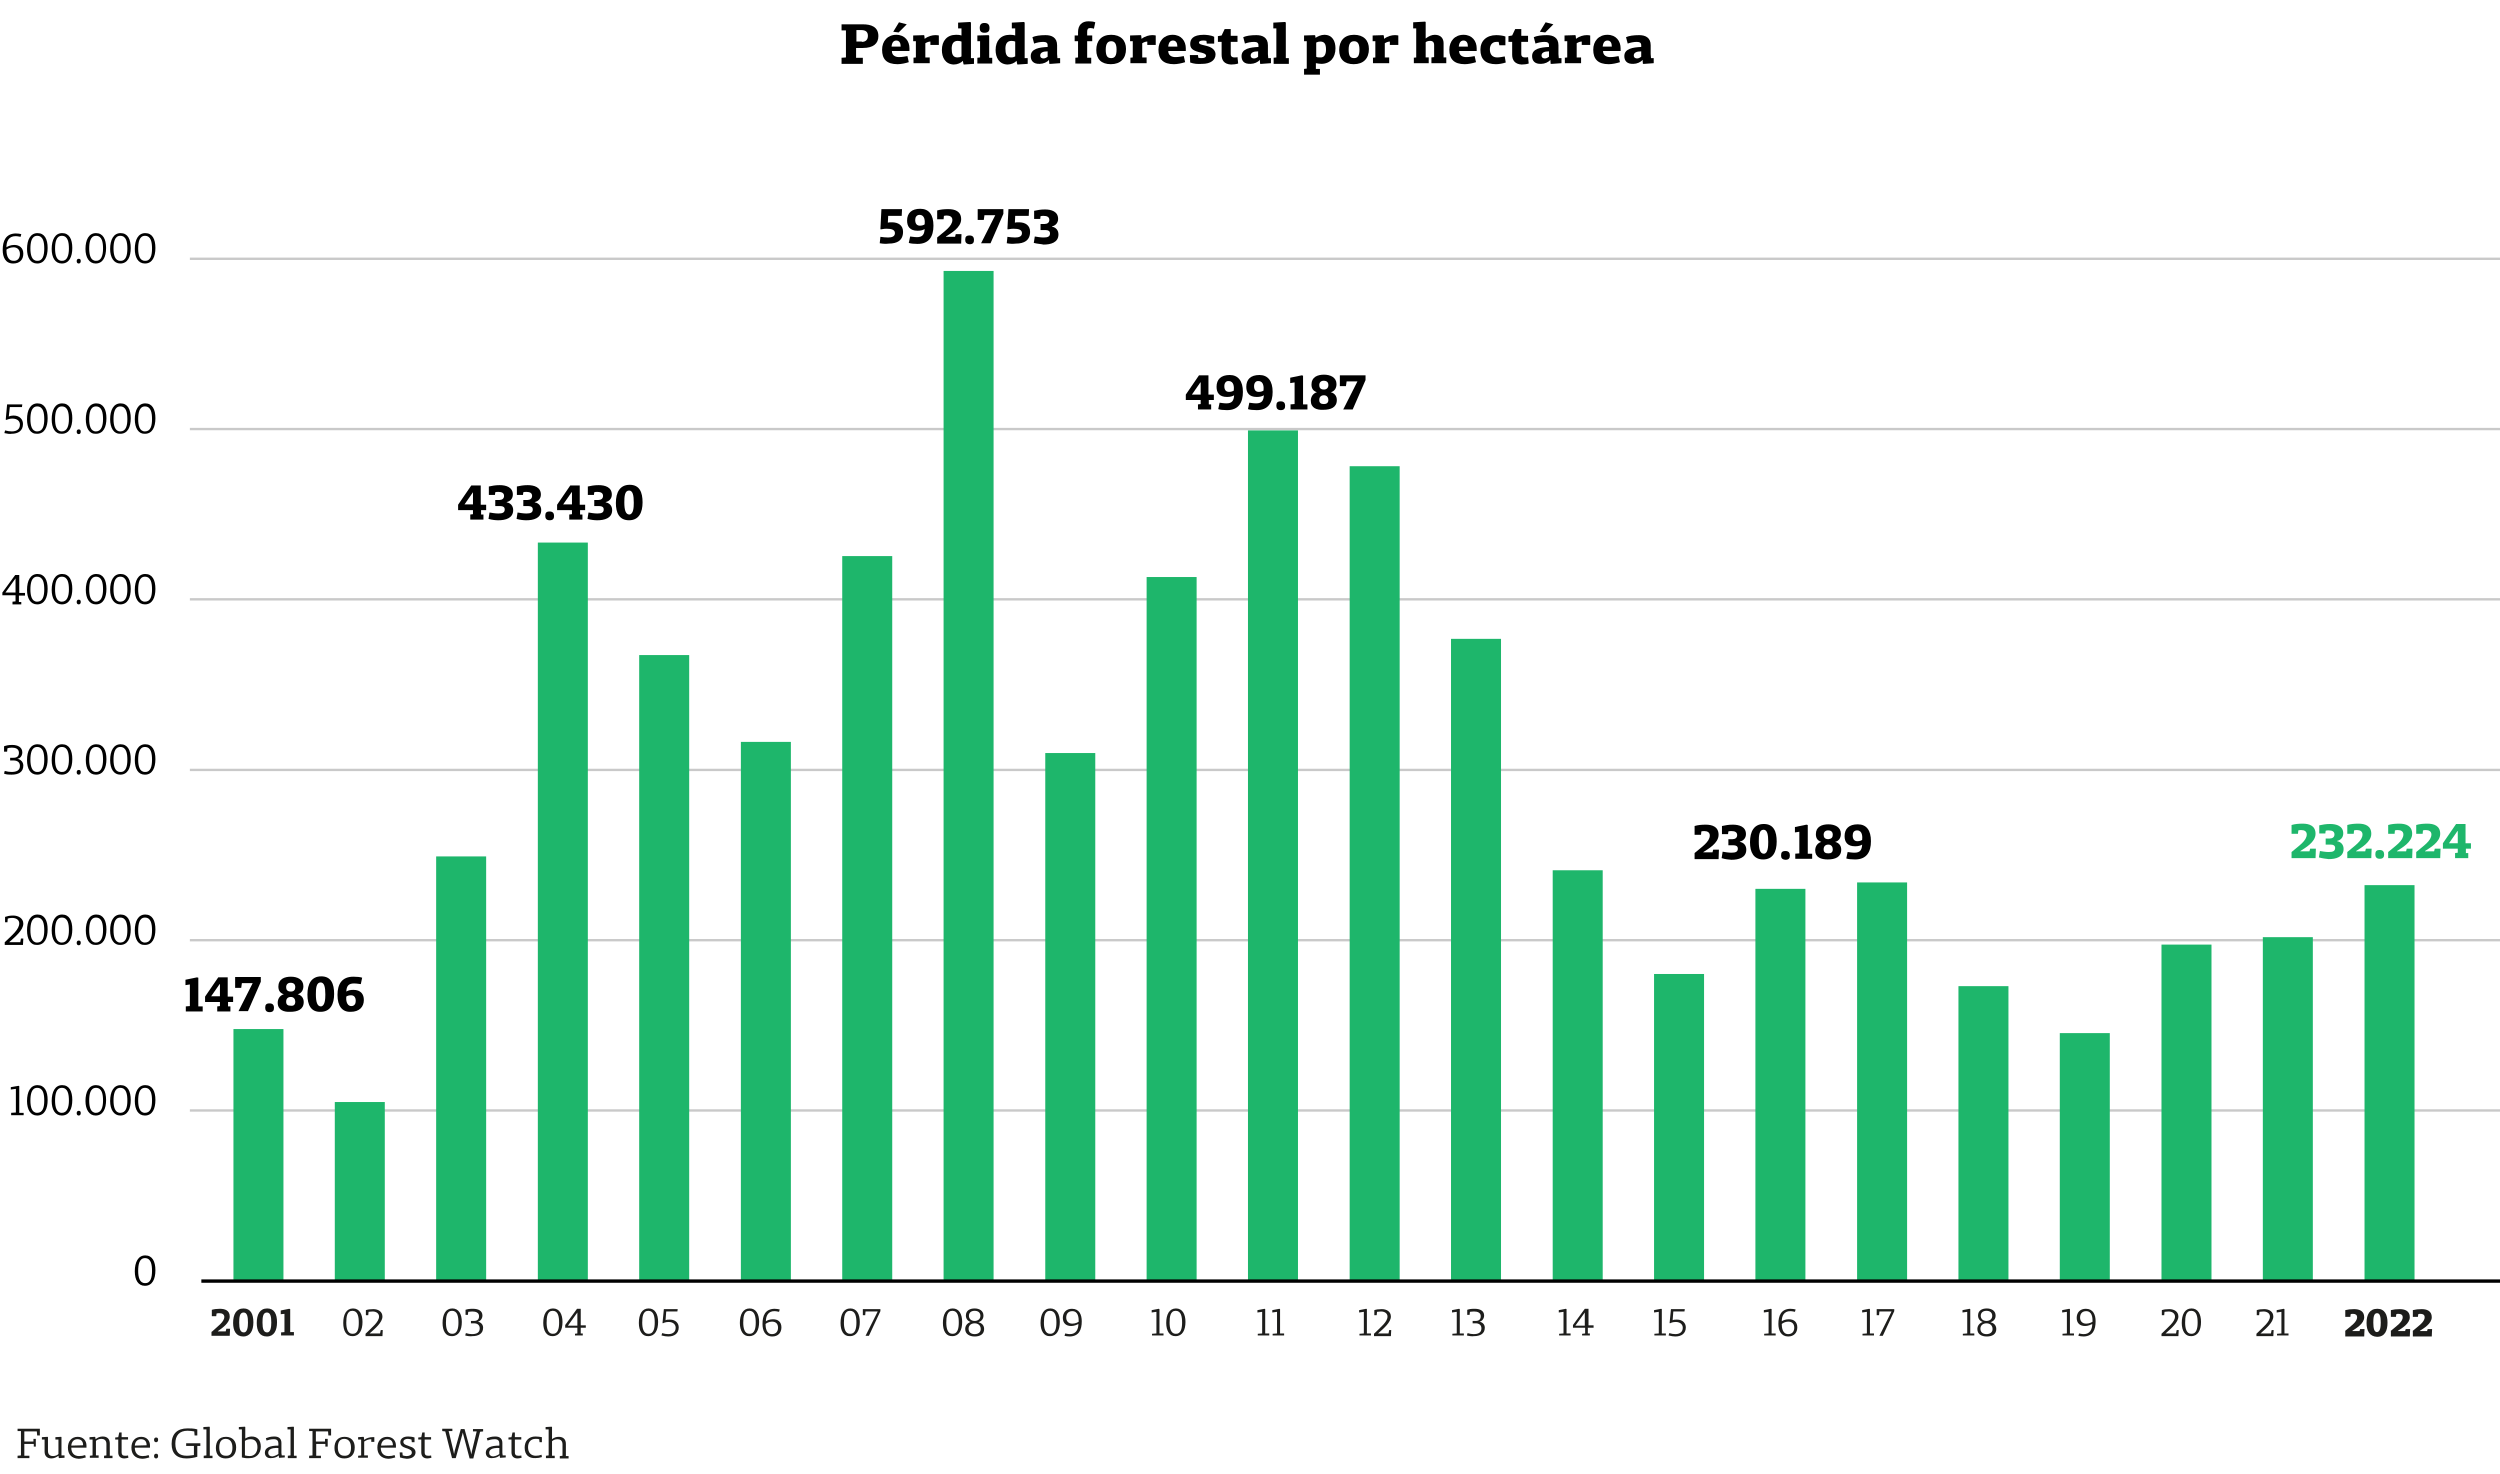 <?xml version="1.0" encoding="utf-8"?>
<!-- Generator: Adobe Illustrator 27.9.1, SVG Export Plug-In . SVG Version: 6.00 Build 0)  -->
<svg version="1.1" id="Layer_1" xmlns="http://www.w3.org/2000/svg" xmlns:xlink="http://www.w3.org/1999/xlink" x="0px" y="0px"
	 viewBox="0 0 740 436.2" style="enable-background:new 0 0 740 436.2;" xml:space="preserve">
<style type="text/css">
	.st0{clip-path:url(#SVGID_00000103958836727314456770000011338761767473175698_);}
	.st1{fill:#1D1D1B;}
	.st2{fill:none;stroke:#C9C9C9;stroke-width:0.7;stroke-miterlimit:10;}
	.st3{fill:#1EB66B;}
	.st4{fill:none;stroke:#000000;stroke-miterlimit:10;}
	.st5{fill:none;stroke:#C9C9C9;stroke-width:0.419;stroke-miterlimit:10;}
	.st6{fill:none;stroke:#000000;stroke-width:0.599;stroke-miterlimit:10;}
	.st7{fill:none;stroke:#1D1D1B;stroke-width:2;stroke-linecap:round;stroke-linejoin:round;stroke-miterlimit:10;}
	.st8{fill:none;stroke:#1EB66B;stroke-width:2;stroke-linecap:round;stroke-linejoin:round;stroke-miterlimit:10;}
	.st9{fill:none;stroke:#000000;stroke-width:0.654;stroke-miterlimit:10;}
	.st10{fill:none;stroke:#C9C9C9;stroke-width:0.458;stroke-miterlimit:10;}
	.st11{fill:none;stroke:#C4C4C4;stroke-width:0.7;stroke-miterlimit:10;}
	.st12{fill:#FFFFFF;stroke:#C4C4C4;stroke-width:0.7;stroke-miterlimit:10;}
	.st13{fill:#1AA0DC;}
	.st14{fill:#93D3F1;}
	.st15{fill:none;stroke:#000000;stroke-width:0.25;stroke-miterlimit:10;}
	.st16{fill:none;stroke:#000000;stroke-width:0.35;stroke-miterlimit:10;stroke-dasharray:1,1;}
	.st17{fill:#FFFFFF;stroke:#000000;stroke-width:0.689;stroke-miterlimit:10;}
	.st18{fill:#FFFFFF;stroke:#000000;stroke-width:0.496;stroke-miterlimit:10;}
	.st19{fill:#FFFFFF;stroke:#000000;stroke-width:0.531;stroke-miterlimit:10;}
	.st20{fill:none;stroke:#1F1410;stroke-width:0.7;}
	.st21{fill:#1F1410;}
	.st22{fill:#FFFFFF;stroke:#1F1410;stroke-width:0.418;}
	.st23{fill:#9A989D;}
	.st24{fill:#59595C;}
	.st25{fill:#626266;}
	.st26{fill:none;}
	.st27{fill:#706F6F;}
	.st28{fill:none;stroke:#D71380;stroke-width:4;}
	.st29{fill:#DD162A;stroke:#FFFFFF;stroke-width:2.545;stroke-miterlimit:10;}
	.st30{fill:none;stroke:#199CDA;stroke-width:1.957;stroke-miterlimit:4;}
	.st31{fill:none;stroke:#199CDA;stroke-width:1.957;stroke-miterlimit:4;}
	.st32{fill:#199CD6;}
	.st33{fill:#FFFFFF;}
	.st34{fill:none;stroke:#199CDA;stroke-width:1.957;}
	.st35{fill:#1F1410;stroke:#FFFFFF;stroke-width:1.957;}
	.st36{fill:none;stroke:#C9C6C5;stroke-width:0.7;}
	.st37{fill:#FFFFFF;stroke:#1F1410;stroke-width:0.329;}
	.st38{fill:none;stroke:#D71380;stroke-width:4;stroke-linecap:round;stroke-linejoin:round;}
	.st39{fill:none;stroke:#199CDA;stroke-width:1.068;stroke-miterlimit:4;}
	.st40{fill:none;stroke:#199CDA;stroke-width:1.068;}
	.st41{fill:#1F1410;stroke:#FFFFFF;stroke-width:1.068;}
	.st42{fill:none;stroke:#1F1410;stroke-width:0.6;}
	.st43{fill:none;stroke:#000000;stroke-linecap:round;stroke-linejoin:round;stroke-miterlimit:10;}
	.st44{fill:none;stroke:#A6A5A5;stroke-width:2;stroke-linecap:round;stroke-linejoin:round;stroke-miterlimit:10;}
	.st45{fill:none;stroke:#A6A5A5;stroke-miterlimit:10;}
	.st46{fill:none;stroke:#1D1D1B;stroke-miterlimit:10;}
	.st47{fill:#00A0E0;}
	.st48{fill:none;stroke:#00A0E0;stroke-width:1.474;stroke-linecap:round;stroke-linejoin:round;stroke-miterlimit:10;}
	.st49{fill:none;stroke:#00A0E0;stroke-width:1.5;stroke-linecap:round;stroke-linejoin:round;stroke-miterlimit:10;}
	.st50{fill:none;stroke:#000000;stroke-width:2.948;stroke-linecap:round;stroke-linejoin:round;stroke-miterlimit:10;}
	.st51{fill:none;stroke:#00A2E2;stroke-width:1.474;stroke-linecap:round;stroke-linejoin:round;stroke-miterlimit:10;}
	.st52{fill:none;stroke:#000000;stroke-width:0.613;stroke-linecap:round;stroke-linejoin:round;stroke-miterlimit:10;}
	.st53{fill:none;stroke:#A6A5A5;stroke-width:0.613;stroke-miterlimit:10;}
	.st54{fill:none;stroke:#00A0E0;stroke-width:0.904;stroke-linecap:round;stroke-linejoin:round;stroke-miterlimit:10;}
	.st55{fill:none;stroke:#00A0E0;stroke-width:0.92;stroke-linecap:round;stroke-linejoin:round;stroke-miterlimit:10;}
	.st56{fill:none;stroke:#000000;stroke-width:1.808;stroke-linecap:round;stroke-linejoin:round;stroke-miterlimit:10;}
	.st57{fill:none;stroke:#00A2E2;stroke-width:0.904;stroke-linecap:round;stroke-linejoin:round;stroke-miterlimit:10;}
	.st58{fill:none;stroke:#1D1D1B;stroke-width:0.7;stroke-miterlimit:10;}
</style>
<g id="Parrafos_vertical_1360_x2F_960">
	<g id="Parrafos_1360_x2F_960">
	</g>
</g>
<g id="Ubicación_1360_x2F_960">
</g>
<g id="Ubicación_con_color_320">
</g>
<g id="Cifra_x5F_final">
</g>
<g id="Reloj">
</g>
<g id="Planisferio_ubicador">
</g>
<g id="Accidente_x5F_aeereo">
</g>
<g id="Lugar_accidente">
</g>
<g id="Capital_x5F_ubicador">
</g>
<g id="Ruta_320">
	<g id="Parrafos_vertical_1360_x2F_960_1_">
		<g id="Parrafos_1360_x2F_960_9_">
		</g>
	</g>
	<g id="Ubicación_con_color_1360_x2F_960">
	</g>
	<g id="Ubicación_con_marco_1360_x2F_960">
	</g>
	<g id="Lugar_principal_del_Mapa_1360_x2F_960">
	</g>
	<g id="Ruta_1360_x2F_960">
	</g>
	<g id="Mar_1360_x2F_960">
	</g>
	<g id="Calle_1360_x2F_960">
	</g>
	<g id="Número_y_aclaración_1360_x2F_960">
	</g>
	<g id="Subtítulo_info">
	</g>
	<g id="Titulo_1360_x2F__960">
	</g>
	<g id="Parrafos_1360_x2F_960_5_">
	</g>
</g>
<g id="Número_grande_320">
</g>
<g id="Mobile">
	<g id="Titulo_320">
	</g>
	<g id="Parrafos_vertical_320">
		<g id="Parrafos_1360_x2F_960_26_">
		</g>
	</g>
	<g id="Mar_320">
	</g>
	<g id="Calle_320">
	</g>
	<g id="Número_y_aclaración_320_19_">
	</g>
	<g id="Ubicación_con_punto_320">
		<g id="Detalle">
		</g>
	</g>
	<g id="Ubicación_con_marco_320">
	</g>
	<g id="Mobile_1_">
		<g id="Titulo_320_21_">
		</g>
		<g id="Parrafos_vertical_320_21_">
			<g id="Parrafos_1360_x2F_960_29_">
			</g>
		</g>
		<g id="Mar_320_21_">
		</g>
		<g id="Calle_320_21_">
		</g>
		<g id="Número_y_aclaración_320_22_">
		</g>
		<g id="Ubicación_con_punto_320_21_">
			<g id="Detalle_21_">
			</g>
		</g>
		<g id="Ubicación_con_marco_320_21_">
		</g>
	</g>
</g>
<g id="Número_y_aclaración_320">
</g>
<g id="Desktop">
</g>
<g id="Mobile_2_">
	<g id="Titulo_320_23_">
	</g>
	<g id="Parrafos_vertical_320_23_">
		<g id="Parrafos_1360_x2F_960_31_">
		</g>
	</g>
	<g id="Mar_320_23_">
	</g>
	<g id="Calle_320_23_">
	</g>
	<g id="Número_y_aclaración_320_24_">
	</g>
	<g id="Ubicación_con_punto_320_23_">
		<g id="Detalle_23_">
		</g>
	</g>
	<g id="Ubicación_con_marco_320_23_">
	</g>
</g>
<g id="Desktop_1_">
</g>
<g>
	<g>
		<path class="st1" d="M5.2,430.9l1-0.1v-7.2h-1v-0.7h6.6v2h-0.8l-0.1-1.2H7.2v3h2.7l0-0.8h0.7v2.3H10l0-0.8H7.2v3.5h1.5v0.7H5.2
			V430.9z"/>
		<path class="st1" d="M13.2,429.7l0-3.6h-0.8v-0.7l1.7-0.1l0.1,0.1l0,4.1c0,1.2,0.8,1.5,1.5,1.5c0.7,0,1.3-0.3,1.6-0.6l0-4.3h-0.9
			v-0.7l1.7-0.1l0.1,0.1l0,5.4l0.9,0v0.7l-1.6,0.1l-0.1-0.1l-0.1-0.6c-0.6,0.5-1.4,0.8-2.1,0.8C13.9,431.7,13.2,430.9,13.2,429.7z"
			/>
		<path class="st1" d="M20.1,428.5c0-1.9,1.1-3.2,2.9-3.2c1.7,0,2.6,1.2,2.6,2.6v0.6h-4.5c0,1.4,0.7,2.5,2.3,2.5
			c0.7,0,1.2-0.1,1.8-0.3l0.2,0.7c-0.6,0.2-1.5,0.4-2.1,0.4C21.1,431.7,20.1,430.4,20.1,428.5z M24.6,427.8c0-1.2-0.6-1.8-1.7-1.8
			c-0.9,0-1.7,0.6-1.8,1.9L24.6,427.8z"/>
		<path class="st1" d="M26.6,430.9l0.8-0.1v-4.7l-0.9,0v-0.7l1.6-0.1l0.1,0.1l0.1,0.6c0.6-0.5,1.3-0.8,2.1-0.8
			c1.4,0,2.1,0.8,2.1,2.1v3.6h0.8v0.7h-2.5v-0.7l0.7-0.1v-3.4c0-1.2-0.8-1.5-1.5-1.5c-0.7,0-1.3,0.3-1.6,0.6v4.3h0.8v0.7h-2.6V430.9
			z"/>
		<path class="st1" d="M35,429.9v-3.8h-0.9v-0.6l0.9-0.1l0.3-1.4H36v1.4h1.9v0.7H36v3.8c0,0.7,0.3,1,1,1c0.2,0,0.7,0,0.9-0.1
			l0.1,0.7c-0.4,0.1-0.9,0.2-1.2,0.2C35.7,431.7,35,431.1,35,429.9z"/>
		<path class="st1" d="M38.9,428.5c0-1.9,1.1-3.2,2.9-3.2c1.7,0,2.6,1.2,2.6,2.6v0.6h-4.5c0,1.4,0.7,2.5,2.3,2.5
			c0.7,0,1.2-0.1,1.8-0.3l0.2,0.7c-0.6,0.2-1.5,0.4-2.1,0.4C39.9,431.7,38.9,430.4,38.9,428.5z M43.4,427.8c0-1.2-0.6-1.8-1.7-1.8
			c-0.9,0-1.7,0.6-1.8,1.9L43.4,427.8z"/>
		<path class="st1" d="M45.6,426.2c0-0.4,0.2-0.7,0.6-0.7c0.5,0,0.6,0.3,0.6,0.7c0,0.4-0.2,0.7-0.6,0.7S45.6,426.6,45.6,426.2z
			 M45.6,431c0-0.4,0.2-0.7,0.6-0.7c0.5,0,0.6,0.3,0.6,0.7c0,0.4-0.2,0.7-0.6,0.7S45.6,431.4,45.6,431z"/>
		<path class="st1" d="M50.8,427.4c0-3,1.7-4.6,4.7-4.6c0.8,0,1.9,0,2.9,0.3v1.8h-0.8l-0.1-1.2c-0.7-0.1-1.2-0.2-2-0.2
			c-2.4,0-3.6,1.4-3.6,3.8c0,2.5,1.1,3.6,3.4,3.6c1,0,1.7-0.2,2.1-0.2V428h-2.3v-0.8h4.2v0.8h-0.9v3.2c-0.9,0.3-2.2,0.5-3.2,0.5
			C52.3,431.7,50.8,430.2,50.8,427.4z"/>
		<path class="st1" d="M60.3,430.9l0.8-0.1v-7.7h-0.9v-0.7l1.8-0.1l0.1,0.1v8.5h0.8v0.7h-2.6V430.9z"/>
		<path class="st1" d="M63.9,428.6c0-1.9,0.9-3.3,3-3.3c1.9,0,3,1.2,3,3.1c0,2-1,3.3-3.1,3.3C64.9,431.7,63.9,430.5,63.9,428.6z
			 M68.8,428.5c0-1.5-0.6-2.6-2-2.6c-1.4,0-1.9,1.1-1.9,2.5c0,1.5,0.5,2.5,1.9,2.5C68.3,431,68.8,430,68.8,428.5z"/>
		<path class="st1" d="M71.6,431.4v-8.3h-0.9v-0.7l1.8-0.1l0.1,0.1v3.4c0.5-0.3,1.1-0.6,1.9-0.6c1.8,0,2.7,1.2,2.7,3
			c0,2.1-1.4,3.4-3.2,3.4C73.2,431.7,72.4,431.6,71.6,431.4z M76.2,428.4c0-1.4-0.6-2.4-2-2.4c-0.7,0-1.3,0.2-1.7,0.5v4.3
			c0.4,0.1,0.9,0.2,1.4,0.2C75.5,431,76.2,429.7,76.2,428.4z"/>
		<path class="st1" d="M78.4,430c0-1.5,1.5-2.1,4-2.1v-0.7c0-0.7-0.4-1.2-1.3-1.2c-0.9,0-1.6,0.2-2.2,0.4l-0.2-0.7
			c0.6-0.2,1.3-0.5,2.5-0.5c1.4,0,2.1,0.7,2.1,1.9v3l0.1,0.7h0.9v0.6l-1.4,0.1h-0.3l-0.1-0.7c-0.6,0.6-1.5,0.8-2.3,0.8
			C79,431.7,78.4,430.9,78.4,430z M82.4,430.4v-1.8c-2.3-0.1-3,0.6-3,1.4c0,0.7,0.5,1.1,1.2,1.1C81.4,431,82,430.6,82.4,430.4z"/>
		<path class="st1" d="M85.2,430.9l0.8-0.1v-7.7h-0.9v-0.7l1.8-0.1l0.1,0.1v8.5h0.8v0.7h-2.6V430.9z"/>
		<path class="st1" d="M91.5,430.9l1-0.1v-7.2h-1v-0.7H98v2h-0.8l-0.1-1.2h-3.6v3h2.7l0-0.8H97v2.3h-0.7l0-0.8h-2.7v3.5H95v0.7h-3.5
			V430.9z"/>
		<path class="st1" d="M99,428.6c0-1.9,0.9-3.3,3-3.3c1.9,0,3,1.2,3,3.1c0,2-1,3.3-3.1,3.3C100,431.7,99,430.5,99,428.6z
			 M103.9,428.5c0-1.5-0.6-2.6-2-2.6c-1.4,0-1.9,1.1-1.9,2.5c0,1.5,0.5,2.5,1.9,2.5C103.4,431,103.9,430,103.9,428.5z"/>
		<path class="st1" d="M106.1,430.9l0.8-0.1v-4.7l-0.9,0v-0.7l1.6-0.1l0.1,0.1l0.1,0.8c0.6-0.5,1.6-0.8,2.4-0.8c0.3,0,0.5,0,0.6,0
			v1.4h-0.9V426c-0.8,0-1.5,0.3-2.1,0.7v4.1h1.1v0.7h-2.9V430.9z"/>
		<path class="st1" d="M111.7,428.5c0-1.9,1.1-3.2,2.9-3.2c1.7,0,2.6,1.2,2.6,2.6v0.6h-4.5c0,1.4,0.7,2.5,2.3,2.5
			c0.7,0,1.2-0.1,1.8-0.3l0.2,0.7c-0.6,0.2-1.5,0.4-2.1,0.4C112.8,431.7,111.7,430.4,111.7,428.5z M116.3,427.8
			c0-1.2-0.6-1.8-1.7-1.8c-0.9,0-1.7,0.6-1.8,1.9L116.3,427.8z"/>
		<path class="st1" d="M118.4,431.4l-0.1-1.5h0.8l0.1,0.9c0.4,0.1,0.7,0.2,1.1,0.2c0.8,0,1.6-0.3,1.6-1c0-0.7-0.5-0.9-1.2-1.2
			l-0.6-0.2c-0.9-0.3-1.6-0.7-1.6-1.7c0-0.9,0.7-1.7,2.3-1.7c0.5,0,1.4,0.1,1.9,0.3l0,1.4h-0.8l-0.1-0.8c-0.4-0.1-0.7-0.2-1.1-0.2
			c-0.7,0-1.3,0.3-1.3,0.9c0,0.6,0.6,0.9,1.3,1.1l0.5,0.2c1.1,0.3,1.8,0.9,1.8,1.8c0,1.3-1.3,1.9-2.6,1.9
			C119.6,431.7,119,431.6,118.4,431.4z"/>
		<path class="st1" d="M124.7,429.9v-3.8h-0.9v-0.6l0.9-0.1l0.3-1.4h0.7v1.4h1.9v0.7h-1.9v3.8c0,0.7,0.3,1,1,1c0.2,0,0.7,0,0.9-0.1
			l0.1,0.7c-0.4,0.1-0.9,0.2-1.2,0.2C125.4,431.7,124.7,431.1,124.7,429.9z"/>
		<path class="st1" d="M131.8,423.7l-0.9-0.1v-0.7h3v0.7h-1.1l1.4,5.8l0.2,1h0l0.2-1l1.8-6.4h1.1l1.8,6.5l0.2,1h0l0.2-1l1.4-5.8
			h-1.1v-0.7h3v0.7l-0.9,0.1l-2,7.9H139l-1.9-7.2L137,424h0l-0.1,0.4l-2,7.2h-1.1L131.8,423.7z"/>
		<path class="st1" d="M143.8,430c0-1.5,1.5-2.1,4-2.1v-0.7c0-0.7-0.4-1.2-1.3-1.2c-0.9,0-1.6,0.2-2.2,0.4l-0.2-0.7
			c0.6-0.2,1.3-0.5,2.5-0.5c1.4,0,2.1,0.7,2.1,1.9v3l0.1,0.7h0.9v0.6l-1.4,0.1H148l-0.1-0.7c-0.6,0.6-1.5,0.8-2.3,0.8
			C144.4,431.7,143.8,430.9,143.8,430z M147.8,430.4v-1.8c-2.3-0.1-3,0.6-3,1.4c0,0.7,0.5,1.1,1.2,1.1
			C146.9,431,147.5,430.6,147.8,430.4z"/>
		<path class="st1" d="M151.4,429.9v-3.8h-0.9v-0.6l0.9-0.1l0.3-1.4h0.7v1.4h1.9v0.7h-1.9v3.8c0,0.7,0.3,1,1,1c0.2,0,0.7,0,0.9-0.1
			l0.1,0.7c-0.4,0.1-0.9,0.2-1.2,0.2C152.1,431.7,151.4,431.1,151.4,429.9z"/>
		<path class="st1" d="M155.3,428.5c0-2,1.2-3.3,3.2-3.3c0.5,0,1.4,0.1,1.9,0.2l0,1.5h-0.7l-0.1-0.9c-0.4-0.1-0.7-0.1-1.1-0.1
			c-1.4,0-2.2,1-2.2,2.5c0,1.6,0.9,2.5,2.3,2.5c0.6,0,1.2-0.1,1.7-0.3l0.1,0.7c-0.6,0.2-1.3,0.3-1.9,0.3
			C156.6,431.7,155.3,430.7,155.3,428.5z"/>
		<path class="st1" d="M161.6,430.9l0.8-0.1v-7.7h-0.9v-0.7l1.8-0.1l0.1,0.1v3.6c0.6-0.5,1.3-0.7,2-0.7c1.4,0,2.1,0.8,2.1,2.1v3.6
			h0.8v0.7h-2.6v-0.7l0.8-0.1v-3.4c0-1.2-0.8-1.5-1.5-1.5c-0.7,0-1.3,0.3-1.6,0.6v4.3h0.8v0.7h-2.6V430.9z"/>
	</g>
</g>
<g>
	<g>
		<g>
			<path d="M39.9,376.3c0-2.7,1-4.7,3.1-4.7c2.1,0,3,1.8,3,4.4c0,2.6-0.9,4.6-3.1,4.6C40.9,380.6,39.9,378.9,39.9,376.3z M45,376.2
				c0-1.9-0.3-3.8-2.1-3.8c-1.7,0-2,2-2,3.8c0,1.8,0.4,3.6,2,3.6C44.6,379.9,45,378.1,45,376.2z"/>
		</g>
		<g>
			<path d="M3.3,329.4l1.4-0.1v-7l-1.5,0.2v-0.7l2.3-0.4l0.2,0.1v7.9H7v0.7H3.3V329.4z"/>
			<path d="M8,325.9c0-2.7,1-4.7,3.1-4.7c2.1,0,3,1.8,3,4.4c0,2.6-0.9,4.6-3.1,4.6C9,330.2,8,328.4,8,325.9z M13.1,325.8
				c0-1.9-0.3-3.8-2.1-3.8c-1.7,0-2,2-2,3.8c0,1.8,0.4,3.6,2,3.6C12.7,329.4,13.1,327.7,13.1,325.8z"/>
			<path d="M15.3,325.9c0-2.7,1-4.7,3.1-4.7c2.1,0,3,1.8,3,4.4c0,2.6-0.9,4.6-3.1,4.6C16.3,330.2,15.3,328.4,15.3,325.9z
				 M20.4,325.8c0-1.9-0.3-3.8-2.1-3.8c-1.7,0-2,2-2,3.8c0,1.8,0.4,3.6,2,3.6C19.9,329.4,20.4,327.7,20.4,325.8z"/>
			<path d="M22.7,329.5c0-0.4,0.2-0.7,0.6-0.7c0.5,0,0.6,0.3,0.6,0.7c0,0.4-0.2,0.7-0.6,0.7S22.7,329.9,22.7,329.5z"/>
			<path d="M25.3,325.9c0-2.7,1-4.7,3.1-4.7c2.1,0,3,1.8,3,4.4c0,2.6-0.9,4.6-3.1,4.6C26.4,330.2,25.3,328.4,25.3,325.9z
				 M30.5,325.8c0-1.9-0.3-3.8-2.1-3.8c-1.7,0-2,2-2,3.8c0,1.8,0.4,3.6,2,3.6C30,329.4,30.5,327.7,30.5,325.8z"/>
			<path d="M32.6,325.9c0-2.7,1-4.7,3.1-4.7c2.1,0,3,1.8,3,4.4c0,2.6-0.9,4.6-3.1,4.6C33.7,330.2,32.6,328.4,32.6,325.9z
				 M37.7,325.8c0-1.9-0.3-3.8-2.1-3.8c-1.7,0-2,2-2,3.8c0,1.8,0.4,3.6,2,3.6C37.3,329.4,37.7,327.7,37.7,325.8z"/>
			<path d="M39.9,325.9c0-2.7,1-4.7,3.1-4.7c2.1,0,3,1.8,3,4.4c0,2.6-0.9,4.6-3.1,4.6C40.9,330.2,39.9,328.4,39.9,325.9z M45,325.8
				c0-1.9-0.3-3.8-2.1-3.8c-1.7,0-2,2-2,3.8c0,1.8,0.4,3.6,2,3.6C44.6,329.4,45,327.7,45,325.8z"/>
		</g>
		<g>
			<path d="M1.4,278.9c2.2-2.1,4.3-3.8,4.3-5.6c0-1-0.9-1.6-2.1-1.6c-0.7,0-0.9,0.1-1.3,0.2l-0.1,1.1H1.5v-1.6
				c0.6-0.2,1.3-0.4,2.4-0.4c1.5,0,3,0.8,3,2.4c0,1.9-2.3,3.8-4.2,5.5v0H6l0.2-1.1h0.7l-0.1,1.9H1.4V278.9z"/>
			<path d="M8,275.4c0-2.7,1-4.7,3.1-4.7c2.1,0,3,1.8,3,4.4c0,2.6-0.9,4.6-3.1,4.6C9,279.8,8,278,8,275.4z M13.1,275.4
				c0-1.9-0.3-3.8-2.1-3.8c-1.7,0-2,2-2,3.8c0,1.8,0.4,3.6,2,3.6C12.7,279,13.1,277.3,13.1,275.4z"/>
			<path d="M15.3,275.4c0-2.7,1-4.7,3.1-4.7c2.1,0,3,1.8,3,4.4c0,2.6-0.9,4.6-3.1,4.6C16.3,279.8,15.3,278,15.3,275.4z M20.4,275.4
				c0-1.9-0.3-3.8-2.1-3.8c-1.7,0-2,2-2,3.8c0,1.8,0.4,3.6,2,3.6C19.9,279,20.4,277.3,20.4,275.4z"/>
			<path d="M22.7,279.1c0-0.4,0.2-0.7,0.6-0.7c0.5,0,0.6,0.3,0.6,0.7c0,0.4-0.2,0.7-0.6,0.7S22.7,279.5,22.7,279.1z"/>
			<path d="M25.4,275.4c0-2.7,1-4.7,3.1-4.7c2.1,0,3,1.8,3,4.4c0,2.6-0.9,4.6-3.1,4.6C26.4,279.8,25.4,278,25.4,275.4z M30.5,275.4
				c0-1.9-0.3-3.8-2.1-3.8c-1.7,0-2,2-2,3.8c0,1.8,0.4,3.6,2,3.6C30,279,30.5,277.3,30.5,275.4z"/>
			<path d="M32.6,275.4c0-2.7,1-4.7,3.1-4.7c2.1,0,3,1.8,3,4.4c0,2.6-0.9,4.6-3.1,4.6C33.7,279.8,32.6,278,32.6,275.4z M37.7,275.4
				c0-1.9-0.3-3.8-2.1-3.8c-1.7,0-2,2-2,3.8c0,1.8,0.4,3.6,2,3.6C37.3,279,37.7,277.3,37.7,275.4z"/>
			<path d="M39.9,275.4c0-2.7,1-4.7,3.1-4.7c2.1,0,3,1.8,3,4.4c0,2.6-0.9,4.6-3.1,4.6C40.9,279.8,39.9,278,39.9,275.4z M45,275.4
				c0-1.9-0.3-3.8-2.1-3.8c-1.7,0-2,2-2,3.8c0,1.8,0.4,3.6,2,3.6C44.6,279,45,277.3,45,275.4z"/>
		</g>
		<g>
			<path d="M1.2,229l0.2-0.8c0.7,0.2,1.4,0.3,2,0.3c1.4,0,2.5-0.4,2.5-1.8c0-1.1-0.8-1.6-1.9-1.6H3v-0.8h1c1.1,0,1.6-0.5,1.6-1.5
				c0-1.2-1.1-1.5-2.1-1.5c-0.7,0-0.9,0.1-1.3,0.2l-0.1,1H1.2v-1.6c0.6-0.2,1.2-0.4,2.4-0.4c1.7,0,3,0.7,3,2.2c0,1-0.6,1.8-1.5,1.9
				c0,0,0,0,0,0c1.1,0.2,1.8,1,1.8,2c0,2-1.5,2.7-3.5,2.7C2.9,229.3,1.9,229.3,1.2,229z"/>
			<path d="M8,225c0-2.7,1-4.7,3.1-4.7c2.1,0,3,1.8,3,4.4c0,2.6-0.9,4.6-3.1,4.6C9,229.3,8,227.6,8,225z M13.1,224.9
				c0-1.9-0.3-3.8-2.1-3.8c-1.7,0-2,2-2,3.8c0,1.8,0.4,3.6,2,3.6C12.7,228.6,13.1,226.8,13.1,224.9z"/>
			<path d="M15.3,225c0-2.7,1-4.7,3.1-4.7c2.1,0,3,1.8,3,4.4c0,2.6-0.9,4.6-3.1,4.6C16.3,229.3,15.3,227.6,15.3,225z M20.4,224.9
				c0-1.9-0.3-3.8-2.1-3.8c-1.7,0-2,2-2,3.8c0,1.8,0.4,3.6,2,3.6C19.9,228.6,20.4,226.8,20.4,224.9z"/>
			<path d="M22.7,228.6c0-0.4,0.2-0.7,0.6-0.7c0.5,0,0.6,0.3,0.6,0.7c0,0.4-0.2,0.7-0.6,0.7S22.7,229,22.7,228.6z"/>
			<path d="M25.4,225c0-2.7,1-4.7,3.1-4.7c2.1,0,3,1.8,3,4.4c0,2.6-0.9,4.6-3.1,4.6C26.4,229.3,25.4,227.6,25.4,225z M30.5,224.9
				c0-1.9-0.3-3.8-2.1-3.8c-1.7,0-2,2-2,3.8c0,1.8,0.4,3.6,2,3.6C30,228.6,30.5,226.8,30.5,224.9z"/>
			<path d="M32.6,225c0-2.7,1-4.7,3.1-4.7c2.1,0,3,1.8,3,4.4c0,2.6-0.9,4.6-3.1,4.6C33.7,229.3,32.6,227.6,32.6,225z M37.7,224.9
				c0-1.9-0.3-3.8-2.1-3.8c-1.7,0-2,2-2,3.8c0,1.8,0.4,3.6,2,3.6C37.3,228.6,37.7,226.8,37.7,224.9z"/>
			<path d="M39.9,225c0-2.7,1-4.7,3.1-4.7c2.1,0,3,1.8,3,4.4c0,2.6-0.9,4.6-3.1,4.6C40.9,229.3,39.9,227.6,39.9,225z M45,224.9
				c0-1.9-0.3-3.8-2.1-3.8c-1.7,0-2,2-2,3.8c0,1.8,0.4,3.6,2,3.6C44.6,228.6,45,226.8,45,224.9z"/>
		</g>
		<g>
			<path d="M3.7,178.1l0.9-0.1v-1.8H0.7v-0.8l3.8-5.2h1.2v5.3h1.7l0,0.8H5.6v1.9h0.7v0.7H3.7V178.1z M4.6,175.4v-4.2h0l-3,4.2H4.6z"
				/>
			<path d="M8,174.6c0-2.7,1-4.7,3.1-4.7c2.1,0,3,1.8,3,4.4c0,2.6-0.9,4.6-3.1,4.6C9,178.9,8,177.1,8,174.6z M13.1,174.5
				c0-1.9-0.3-3.8-2.1-3.8c-1.7,0-2,2-2,3.8c0,1.8,0.4,3.6,2,3.6C12.7,178.1,13.1,176.4,13.1,174.5z"/>
			<path d="M15.3,174.6c0-2.7,1-4.7,3.1-4.7c2.1,0,3,1.8,3,4.4c0,2.6-0.9,4.6-3.1,4.6C16.3,178.9,15.3,177.1,15.3,174.6z
				 M20.4,174.5c0-1.9-0.3-3.8-2.1-3.8c-1.7,0-2,2-2,3.8c0,1.8,0.4,3.6,2,3.6C19.9,178.1,20.4,176.4,20.4,174.5z"/>
			<path d="M22.7,178.2c0-0.4,0.2-0.7,0.6-0.7c0.5,0,0.6,0.3,0.6,0.7c0,0.4-0.2,0.7-0.6,0.7S22.7,178.6,22.7,178.2z"/>
			<path d="M25.4,174.6c0-2.7,1-4.7,3.1-4.7c2.1,0,3,1.8,3,4.4c0,2.6-0.9,4.6-3.1,4.6C26.4,178.9,25.4,177.1,25.4,174.6z
				 M30.5,174.5c0-1.9-0.3-3.8-2.1-3.8c-1.7,0-2,2-2,3.8c0,1.8,0.4,3.6,2,3.6C30,178.1,30.5,176.4,30.5,174.5z"/>
			<path d="M32.6,174.6c0-2.7,1-4.7,3.1-4.7c2.1,0,3,1.8,3,4.4c0,2.6-0.9,4.6-3.1,4.6C33.7,178.9,32.6,177.1,32.6,174.6z
				 M37.7,174.5c0-1.9-0.3-3.8-2.1-3.8c-1.7,0-2,2-2,3.8c0,1.8,0.4,3.6,2,3.6C37.3,178.1,37.7,176.4,37.7,174.5z"/>
			<path d="M39.9,174.6c0-2.7,1-4.7,3.1-4.7c2.1,0,3,1.8,3,4.4c0,2.6-0.9,4.6-3.1,4.6C40.9,178.9,39.9,177.1,39.9,174.6z M45,174.5
				c0-1.9-0.3-3.8-2.1-3.8c-1.7,0-2,2-2,3.8c0,1.8,0.4,3.6,2,3.6C44.6,178.1,45,176.4,45,174.5z"/>
		</g>
		<g>
			<path d="M1.3,128.2l0.2-0.8c0.7,0.2,1.4,0.3,2,0.3c1.6,0,2.4-0.8,2.4-2c0-1-0.7-1.8-2.3-1.8c-0.9,0-1.6,0.4-1.8,0.4l-0.1-0.1
				l0.4-4.5h4.5l-0.1,0.8H2.9l-0.3,2.8C3,123.1,3.5,123,4,123c1.9,0,2.8,1.2,2.8,2.5c0,2-1.4,2.9-3.4,2.9
				C3,128.5,2.1,128.4,1.3,128.2z"/>
			<path d="M8,124.1c0-2.7,1-4.7,3.1-4.7c2.1,0,3,1.8,3,4.4c0,2.6-0.9,4.6-3.1,4.6C9,128.5,8,126.7,8,124.1z M13.1,124.1
				c0-1.9-0.3-3.8-2.1-3.8c-1.7,0-2,2-2,3.8c0,1.8,0.4,3.6,2,3.6C12.7,127.7,13.1,126,13.1,124.1z"/>
			<path d="M15.3,124.1c0-2.7,1-4.7,3.1-4.7c2.1,0,3,1.8,3,4.4c0,2.6-0.9,4.6-3.1,4.6C16.3,128.5,15.3,126.7,15.3,124.1z
				 M20.4,124.1c0-1.9-0.3-3.8-2.1-3.8c-1.7,0-2,2-2,3.8c0,1.8,0.4,3.6,2,3.6C19.9,127.7,20.4,126,20.4,124.1z"/>
			<path d="M22.7,127.8c0-0.4,0.2-0.7,0.6-0.7c0.5,0,0.6,0.3,0.6,0.7c0,0.4-0.2,0.7-0.6,0.7S22.7,128.2,22.7,127.8z"/>
			<path d="M25.4,124.1c0-2.7,1-4.7,3.1-4.7c2.1,0,3,1.8,3,4.4c0,2.6-0.9,4.6-3.1,4.6C26.4,128.5,25.4,126.7,25.4,124.1z
				 M30.5,124.1c0-1.9-0.3-3.8-2.1-3.8c-1.7,0-2,2-2,3.8c0,1.8,0.4,3.6,2,3.6C30,127.7,30.5,126,30.5,124.1z"/>
			<path d="M32.6,124.1c0-2.7,1-4.7,3.1-4.7c2.1,0,3,1.8,3,4.4c0,2.6-0.9,4.6-3.1,4.6C33.7,128.5,32.6,126.7,32.6,124.1z
				 M37.7,124.1c0-1.9-0.3-3.8-2.1-3.8c-1.7,0-2,2-2,3.8c0,1.8,0.4,3.6,2,3.6C37.3,127.7,37.7,126,37.7,124.1z"/>
			<path d="M39.9,124.1c0-2.7,1-4.7,3.1-4.7c2.1,0,3,1.8,3,4.4c0,2.6-0.9,4.6-3.1,4.6C41,128.5,39.9,126.7,39.9,124.1z M45,124.1
				c0-1.9-0.3-3.8-2.1-3.8c-1.7,0-2,2-2,3.8c0,1.8,0.4,3.6,2,3.6C44.6,127.7,45,126,45,124.1z"/>
		</g>
		<g>
			<path d="M0.8,74c0-2.7,0.9-4.8,3.8-4.9c0.6,0,1.4,0.1,1.7,0.2l-0.2,0.8c-0.2,0-0.8-0.2-1.5-0.2c-2,0-2.7,1.5-2.7,3.3
				c0.4-0.3,1.3-0.7,2.3-0.7c1.6,0,2.7,0.9,2.7,2.6c0,1.8-1.1,2.9-3,2.9C1.6,78,0.8,76.1,0.8,74z M5.9,75.2c0-1.2-0.7-2-1.9-2
				c-1,0-1.9,0.5-2.1,0.7c0,1.1,0.2,3.3,2.1,3.3C5.2,77.3,5.9,76.4,5.9,75.2z"/>
			<path d="M8,73.7c0-2.7,1-4.7,3.1-4.7c2.1,0,3,1.8,3,4.4c0,2.6-0.9,4.6-3.1,4.6C9,78,8,76.2,8,73.7z M13.1,73.6
				c0-1.9-0.3-3.8-2.1-3.8c-1.7,0-2,2-2,3.8c0,1.8,0.4,3.6,2,3.6C12.7,77.3,13.1,75.5,13.1,73.6z"/>
			<path d="M15.3,73.7c0-2.7,1-4.7,3.1-4.7c2.1,0,3,1.8,3,4.4c0,2.6-0.9,4.6-3.1,4.6C16.3,78,15.3,76.2,15.3,73.7z M20.4,73.6
				c0-1.9-0.3-3.8-2.1-3.8c-1.7,0-2,2-2,3.8c0,1.8,0.4,3.6,2,3.6C19.9,77.3,20.4,75.5,20.4,73.6z"/>
			<path d="M22.7,77.3c0-0.4,0.2-0.7,0.6-0.7c0.5,0,0.6,0.3,0.6,0.7c0,0.4-0.2,0.7-0.6,0.7S22.7,77.7,22.7,77.3z"/>
			<path d="M25.3,73.7c0-2.7,1-4.7,3.1-4.7c2.1,0,3,1.8,3,4.4c0,2.6-0.9,4.6-3.1,4.6C26.4,78,25.3,76.2,25.3,73.7z M30.5,73.6
				c0-1.9-0.3-3.8-2.1-3.8c-1.7,0-2,2-2,3.8c0,1.8,0.4,3.6,2,3.6C30,77.3,30.5,75.5,30.5,73.6z"/>
			<path d="M32.6,73.7c0-2.7,1-4.7,3.1-4.7c2.1,0,3,1.8,3,4.4c0,2.6-0.9,4.6-3.1,4.6C33.7,78,32.6,76.2,32.6,73.7z M37.7,73.6
				c0-1.9-0.3-3.8-2.1-3.8c-1.7,0-2,2-2,3.8c0,1.8,0.4,3.6,2,3.6C37.3,77.3,37.7,75.5,37.7,73.6z"/>
			<path d="M39.9,73.7c0-2.7,1-4.7,3.1-4.7c2.1,0,3,1.8,3,4.4c0,2.6-0.9,4.6-3.1,4.6C40.9,78,39.9,76.2,39.9,73.7z M45,73.6
				c0-1.9-0.3-3.8-2.1-3.8c-1.7,0-2,2-2,3.8c0,1.8,0.4,3.6,2,3.6C44.6,77.3,45,75.5,45,73.6z"/>
		</g>
	</g>
</g>
<line class="st2" x1="56.2" y1="328.7" x2="740" y2="328.7"/>
<line class="st2" x1="56.2" y1="278.3" x2="740" y2="278.3"/>
<line class="st2" x1="56.2" y1="227.9" x2="740" y2="227.9"/>
<line class="st2" x1="56.2" y1="177.4" x2="740" y2="177.4"/>
<line class="st2" x1="56.2" y1="127" x2="740" y2="127"/>
<line class="st2" x1="56.2" y1="76.6" x2="740" y2="76.6"/>
<rect x="69.1" y="304.6" class="st3" width="14.8" height="74.5"/>
<rect x="99.1" y="326.2" class="st3" width="14.8" height="53"/>
<rect x="129.1" y="253.5" class="st3" width="14.8" height="125.7"/>
<rect x="159.2" y="160.6" class="st3" width="14.8" height="218.6"/>
<rect x="189.2" y="193.9" class="st3" width="14.8" height="185.2"/>
<rect x="219.3" y="219.6" class="st3" width="14.8" height="159.6"/>
<rect x="249.3" y="164.6" class="st3" width="14.8" height="214.5"/>
<rect x="279.3" y="80.2" class="st3" width="14.8" height="299"/>
<rect x="309.4" y="222.9" class="st3" width="14.8" height="156.3"/>
<rect x="339.4" y="170.8" class="st3" width="14.8" height="208.4"/>
<rect x="369.4" y="127.4" class="st3" width="14.8" height="251.8"/>
<rect x="399.5" y="138" class="st3" width="14.8" height="241.2"/>
<rect x="429.5" y="189.1" class="st3" width="14.8" height="190"/>
<rect x="459.6" y="257.6" class="st3" width="14.8" height="121.6"/>
<rect x="489.6" y="288.3" class="st3" width="14.8" height="90.9"/>
<rect x="519.6" y="263.1" class="st3" width="14.8" height="116.1"/>
<rect x="549.7" y="261.2" class="st3" width="14.8" height="118"/>
<rect x="579.7" y="291.9" class="st3" width="14.8" height="87.2"/>
<rect x="609.7" y="305.8" class="st3" width="14.8" height="73.4"/>
<rect x="639.8" y="279.6" class="st3" width="14.8" height="99.5"/>
<rect x="669.8" y="277.4" class="st3" width="14.8" height="101.8"/>
<rect x="699.9" y="262" class="st3" width="14.8" height="117.1"/>
<g>
	<g>
		<path class="st1" d="M62.7,394.2c1.7-1.6,3.7-2.9,3.7-4.4c0-0.7-0.6-1.1-1.4-1.1c-0.4,0-0.6,0-0.9,0.1l-0.1,0.8h-1.3v-1.9
			c0.7-0.2,1.5-0.3,2.4-0.3c1.5,0,2.9,0.5,2.9,2.3c0,1.9-2.2,3.4-3.5,4.3v0.1h2.3l0.2-0.8l1.1,0l-0.1,2.1h-5.4V394.2z"/>
		<path class="st1" d="M69,391.6c0-2.5,0.9-4.3,3.1-4.3c2.1,0,2.9,1.7,2.9,4.1c0,2.4-0.9,4.2-3,4.2C69.9,395.6,69,393.9,69,391.6z
			 M73.4,391.5c0-1.7-0.2-3-1.3-3c-1.2,0-1.3,1.5-1.3,3c0,1.8,0.3,2.9,1.4,2.9C73.2,394.4,73.4,392.8,73.4,391.5z"/>
		<path class="st1" d="M76,391.6c0-2.5,0.9-4.3,3.1-4.3c2.1,0,2.9,1.7,2.9,4.1c0,2.4-0.9,4.2-3,4.2C76.8,395.6,76,393.9,76,391.6z
			 M80.3,391.5c0-1.7-0.2-3-1.3-3c-1.2,0-1.3,1.5-1.3,3c0,1.8,0.3,2.9,1.4,2.9C80.1,394.4,80.3,392.8,80.3,391.5z"/>
		<path class="st1" d="M83.1,394.4l1.1-0.1v-5.4l-1.1,0.1v-1.1l2.5-0.5l0.3,0.1v6.8h1.1v1h-3.8V394.4z"/>
	</g>
</g>
<g>
	<g>
		<path class="st1" d="M101.6,391.6c0-2.5,0.9-4.3,2.9-4.3c1.9,0,2.8,1.7,2.8,4c0,2.4-0.9,4.2-2.9,4.2
			C102.5,395.6,101.6,393.9,101.6,391.6z M106.2,391.5c0-1.8-0.3-3.5-1.9-3.5c-1.6,0-1.8,1.8-1.8,3.5c0,1.7,0.4,3.3,1.8,3.3
			C105.9,394.9,106.2,393.3,106.2,391.5z"/>
		<path class="st1" d="M108.2,394.8c2-2,4-3.5,4-5.1c0-0.9-0.8-1.5-1.9-1.5c-0.6,0-0.8,0.1-1.2,0.1l-0.1,1h-0.7v-1.5
			c0.6-0.2,1.2-0.3,2.2-0.3c1.4,0,2.7,0.7,2.7,2.2c0,1.7-2.1,3.5-3.8,5v0h3.1l0.2-1h0.6l-0.1,1.8h-5V394.8z"/>
	</g>
</g>
<g>
	<g>
		<path class="st1" d="M131,391.6c0-2.5,0.9-4.3,2.9-4.3c1.9,0,2.8,1.7,2.8,4c0,2.4-0.9,4.2-2.9,4.2
			C131.9,395.6,131,393.9,131,391.6z M135.7,391.5c0-1.8-0.3-3.5-1.9-3.5c-1.6,0-1.8,1.8-1.8,3.5c0,1.7,0.4,3.3,1.8,3.3
			C135.3,394.9,135.7,393.3,135.7,391.5z"/>
		<path class="st1" d="M137.7,395.3l0.2-0.7c0.6,0.2,1.3,0.3,1.8,0.3c1.3,0,2.3-0.4,2.3-1.7c0-1-0.7-1.5-1.7-1.5h-0.9V391h0.9
			c1,0,1.5-0.5,1.5-1.4c0-1.1-1-1.4-2-1.4c-0.7,0-0.8,0.1-1.2,0.1l-0.1,0.9h-0.7v-1.5c0.6-0.2,1.1-0.3,2.2-0.3c1.6,0,2.8,0.6,2.8,2
			c0,0.9-0.6,1.7-1.4,1.8c0,0,0,0,0,0c1,0.2,1.6,0.9,1.6,1.8c0,1.8-1.4,2.5-3.2,2.5C139.3,395.6,138.4,395.5,137.7,395.3z"/>
	</g>
</g>
<g>
	<g>
		<path class="st1" d="M160.8,391.6c0-2.5,0.9-4.3,2.9-4.3c1.9,0,2.8,1.7,2.8,4c0,2.4-0.9,4.2-2.9,4.2
			C161.8,395.6,160.8,393.9,160.8,391.6z M165.5,391.5c0-1.8-0.3-3.5-1.9-3.5c-1.6,0-1.8,1.8-1.8,3.5c0,1.7,0.4,3.3,1.8,3.3
			C165.1,394.9,165.5,393.3,165.5,391.5z"/>
		<path class="st1" d="M170.1,394.8l0.8-0.1v-1.7h-3.6v-0.8l3.5-4.8h1.1v4.9h1.5l0,0.7h-1.5v1.7h0.6v0.6h-2.3V394.8z M170.9,392.4
			v-3.9h0l-2.8,3.9H170.9z"/>
	</g>
</g>
<g>
	<g>
		<path class="st1" d="M189.1,391.6c0-2.5,0.9-4.3,2.9-4.3c1.9,0,2.8,1.7,2.8,4c0,2.4-0.9,4.2-2.9,4.2
			C190.1,395.6,189.1,393.9,189.1,391.6z M193.8,391.5c0-1.8-0.3-3.5-1.9-3.5c-1.6,0-1.8,1.8-1.8,3.5c0,1.7,0.4,3.3,1.8,3.3
			C193.4,394.9,193.8,393.3,193.8,391.5z"/>
		<path class="st1" d="M195.8,395.3l0.2-0.7c0.6,0.2,1.3,0.3,1.8,0.3c1.4,0,2.2-0.7,2.2-1.9c0-0.9-0.7-1.7-2.1-1.7
			c-0.9,0-1.5,0.3-1.7,0.4l-0.1-0.1l0.4-4.1h4.1l-0.1,0.7h-3.3l-0.2,2.6c0.3-0.2,0.8-0.2,1.3-0.2c1.7,0,2.6,1.1,2.6,2.3
			c0,1.8-1.3,2.7-3.1,2.7C197.3,395.6,196.5,395.5,195.8,395.3z"/>
	</g>
</g>
<g>
	<g>
		<path class="st1" d="M219,391.6c0-2.5,0.9-4.3,2.9-4.3c1.9,0,2.8,1.7,2.8,4c0,2.4-0.9,4.2-2.9,4.2C220,395.6,219,393.9,219,391.6z
			 M223.7,391.5c0-1.8-0.3-3.5-1.9-3.5c-1.6,0-1.8,1.8-1.8,3.5c0,1.7,0.4,3.3,1.8,3.3C223.3,394.9,223.7,393.3,223.7,391.5z"/>
		<path class="st1" d="M225.7,391.9c0-2.5,0.8-4.4,3.5-4.5c0.5,0,1.3,0.1,1.6,0.2l-0.2,0.7c-0.2,0-0.7-0.2-1.4-0.2
			c-1.8,0-2.5,1.4-2.5,3c0.4-0.3,1.2-0.6,2.1-0.6c1.5,0,2.5,0.8,2.5,2.4c0,1.6-1,2.7-2.7,2.7C226.4,395.6,225.7,393.8,225.7,391.9z
			 M230.3,393c0-1.1-0.6-1.8-1.8-1.8c-0.9,0-1.7,0.5-1.9,0.7c0,1,0.2,3,1.9,3C229.7,394.9,230.3,394.1,230.3,393z"/>
	</g>
</g>
<g>
	<g>
		<path class="st1" d="M248.8,391.6c0-2.5,0.9-4.3,2.9-4.3c1.9,0,2.8,1.7,2.8,4c0,2.4-0.9,4.2-2.9,4.2
			C249.7,395.6,248.8,393.9,248.8,391.6z M253.5,391.5c0-1.8-0.3-3.5-1.9-3.5c-1.6,0-1.8,1.8-1.8,3.5c0,1.7,0.4,3.3,1.8,3.3
			C253.1,394.9,253.5,393.3,253.5,391.5z"/>
		<path class="st1" d="M259.8,388.2h-3.6l-0.1,1.1h-0.7v-1.8h5.2v0.6l-3.4,7.3h-1L259.8,388.2z"/>
	</g>
</g>
<g>
	<g>
		<path class="st1" d="M279.1,391.6c0-2.5,0.9-4.3,2.9-4.3c1.9,0,2.8,1.7,2.8,4c0,2.4-0.9,4.2-2.9,4.2
			C280,395.6,279.1,393.9,279.1,391.6z M283.8,391.5c0-1.8-0.3-3.5-1.9-3.5c-1.6,0-1.8,1.8-1.8,3.5c0,1.7,0.4,3.3,1.8,3.3
			C283.4,394.9,283.8,393.3,283.8,391.5z"/>
		<path class="st1" d="M285.7,393.4c0-0.9,0.5-1.7,1.6-2.1c-0.9-0.3-1.4-1-1.4-1.9c0-1.5,1.2-2.1,2.6-2.1c1.4,0,2.6,0.7,2.6,2.1
			c0,1-0.5,1.6-1.5,2c1,0.2,1.7,0.9,1.7,2c0,1.6-1.3,2.2-2.8,2.2C287,395.6,285.7,394.9,285.7,393.4z M290.3,393.4
			c0-1.1-0.8-1.7-1.8-1.7c-0.9,0-1.8,0.5-1.8,1.6c0,1.1,0.8,1.6,1.8,1.6C289.5,394.9,290.3,394.4,290.3,393.4z M290.2,389.5
			c0-1-0.7-1.5-1.7-1.5c-1,0-1.7,0.5-1.7,1.5c0,0.7,0.5,1.5,1.7,1.5C289.5,391,290.2,390.4,290.2,389.5z"/>
	</g>
</g>
<g>
	<g>
		<path class="st1" d="M308,391.6c0-2.5,0.9-4.3,2.9-4.3c1.9,0,2.8,1.7,2.8,4c0,2.4-0.9,4.2-2.9,4.2C309,395.6,308,393.9,308,391.6z
			 M312.7,391.5c0-1.8-0.3-3.5-1.9-3.5c-1.6,0-1.8,1.8-1.8,3.5c0,1.7,0.4,3.3,1.8,3.3C312.3,394.9,312.7,393.3,312.7,391.5z"/>
		<path class="st1" d="M320.2,391.1c0,2.5-0.8,4.4-3.5,4.5c-0.5,0-1.3-0.1-1.6-0.2l0.2-0.7c0.2,0,0.7,0.2,1.4,0.2
			c1.8,0,2.5-1.4,2.5-3c-0.4,0.2-1.2,0.6-2.1,0.6c-1.5,0-2.5-0.8-2.5-2.4c0-1.6,1-2.7,2.7-2.7C319.5,387.4,320.2,389.2,320.2,391.1z
			 M315.6,390c0,1.1,0.7,1.8,1.8,1.8c0.9,0,1.7-0.4,1.9-0.6c0-1.1-0.1-3.1-1.9-3.1C316.2,388.1,315.6,388.9,315.6,390z"/>
	</g>
</g>
<g>
	<g>
		<path class="st1" d="M341,394.8l1.3-0.1v-6.4l-1.4,0.2v-0.7l2.1-0.4l0.2,0.1v7.2h1.2v0.6H341V394.8z"/>
		<path class="st1" d="M345.2,391.6c0-2.5,0.9-4.3,2.9-4.3c1.9,0,2.8,1.7,2.8,4c0,2.4-0.9,4.2-2.9,4.2
			C346.2,395.6,345.2,393.9,345.2,391.6z M349.9,391.5c0-1.8-0.3-3.5-1.9-3.5c-1.6,0-1.8,1.8-1.8,3.5c0,1.7,0.4,3.3,1.8,3.3
			C349.5,394.9,349.9,393.3,349.9,391.5z"/>
	</g>
</g>
<g>
	<g>
		<path class="st1" d="M372.3,394.8l1.3-0.1v-6.4l-1.4,0.2v-0.7l2.1-0.4l0.2,0.1v7.2h1.2v0.6h-3.4V394.8z"/>
		<path class="st1" d="M376.7,394.8l1.3-0.1v-6.4l-1.4,0.2v-0.7l2.1-0.4l0.2,0.1v7.2h1.2v0.6h-3.4V394.8z"/>
	</g>
</g>
<g>
	<g>
		<path class="st1" d="M402.4,394.8l1.3-0.1v-6.4l-1.4,0.2v-0.7l2.1-0.4l0.2,0.1v7.2h1.2v0.6h-3.4V394.8z"/>
		<path class="st1" d="M406.7,394.8c2-2,4-3.5,4-5.1c0-0.9-0.8-1.5-1.9-1.5c-0.6,0-0.8,0.1-1.2,0.1l-0.1,1h-0.7v-1.5
			c0.6-0.2,1.2-0.3,2.2-0.3c1.4,0,2.7,0.7,2.7,2.2c0,1.7-2.1,3.5-3.8,5v0h3.1l0.2-1h0.6l-0.1,1.8h-5V394.8z"/>
	</g>
</g>
<g>
	<g>
		<path class="st1" d="M429.9,394.8l1.3-0.1v-6.4l-1.4,0.2v-0.7l2.1-0.4l0.2,0.1v7.2h1.2v0.6h-3.4V394.8z"/>
		<path class="st1" d="M434.2,395.3l0.2-0.7c0.6,0.2,1.3,0.3,1.8,0.3c1.3,0,2.3-0.4,2.3-1.7c0-1-0.7-1.5-1.7-1.5h-0.9V391h0.9
			c1,0,1.5-0.5,1.5-1.4c0-1.1-1-1.4-2-1.4c-0.7,0-0.8,0.1-1.2,0.1l-0.1,0.9h-0.7v-1.5c0.6-0.2,1.1-0.3,2.2-0.3c1.6,0,2.8,0.6,2.8,2
			c0,0.9-0.6,1.7-1.4,1.8c0,0,0,0,0,0c1,0.2,1.6,0.9,1.6,1.8c0,1.8-1.4,2.5-3.2,2.5C435.8,395.6,434.9,395.5,434.2,395.3z"/>
	</g>
</g>
<g>
	<g>
		<path class="st1" d="M461.5,394.8l1.3-0.1v-6.4l-1.4,0.2v-0.7l2.1-0.4l0.2,0.1v7.2h1.2v0.6h-3.4V394.8z"/>
		<path class="st1" d="M468.4,394.8l0.8-0.1v-1.7h-3.6v-0.8l3.5-4.8h1.1v4.9h1.5l0,0.7H470v1.7h0.6v0.6h-2.3V394.8z M469.1,392.4
			v-3.9h0l-2.8,3.9H469.1z"/>
	</g>
</g>
<g>
	<g>
		<path class="st1" d="M489.7,394.8l1.3-0.1v-6.4l-1.4,0.2v-0.7l2.1-0.4l0.2,0.1v7.2h1.2v0.6h-3.4V394.8z"/>
		<path class="st1" d="M493.9,395.3l0.2-0.7c0.6,0.2,1.3,0.3,1.8,0.3c1.4,0,2.2-0.7,2.2-1.9c0-0.9-0.7-1.7-2.1-1.7
			c-0.9,0-1.5,0.3-1.7,0.4l-0.1-0.1l0.4-4.1h4.1l-0.1,0.7h-3.3l-0.2,2.6c0.3-0.2,0.8-0.2,1.3-0.2c1.7,0,2.6,1.1,2.6,2.3
			c0,1.8-1.3,2.7-3.1,2.7C495.5,395.6,494.6,395.5,493.9,395.3z"/>
	</g>
</g>
<g>
	<g>
		<path class="st1" d="M522.2,394.8l1.3-0.1v-6.4l-1.4,0.2v-0.7l2.1-0.4l0.2,0.1v7.2h1.2v0.6h-3.4V394.8z"/>
		<path class="st1" d="M526.4,391.9c0-2.5,0.8-4.4,3.5-4.5c0.5,0,1.3,0.1,1.6,0.2l-0.2,0.7c-0.2,0-0.7-0.2-1.4-0.2
			c-1.8,0-2.5,1.4-2.5,3c0.4-0.3,1.2-0.6,2.1-0.6c1.5,0,2.5,0.8,2.5,2.4c0,1.6-1,2.7-2.7,2.7C527.2,395.6,526.4,393.8,526.4,391.9z
			 M531.1,393c0-1.1-0.6-1.8-1.8-1.8c-0.9,0-1.7,0.5-1.9,0.7c0,1,0.2,3,1.9,3C530.5,394.9,531.1,394.1,531.1,393z"/>
	</g>
</g>
<g>
	<g>
		<path class="st1" d="M551.3,394.8l1.3-0.1v-6.4l-1.4,0.2v-0.7l2.1-0.4l0.2,0.1v7.2h1.2v0.6h-3.4V394.8z"/>
		<path class="st1" d="M559.9,388.2h-3.6l-0.1,1.1h-0.7v-1.8h5.2v0.6l-3.4,7.3h-1L559.9,388.2z"/>
	</g>
</g>
<g>
	<g>
		<path class="st1" d="M581,394.8l1.3-0.1v-6.4l-1.4,0.2v-0.7l2.1-0.4l0.2,0.1v7.2h1.2v0.6H581V394.8z"/>
		<path class="st1" d="M585.3,393.4c0-0.9,0.5-1.7,1.6-2.1c-0.9-0.3-1.4-1-1.4-1.9c0-1.5,1.2-2.1,2.6-2.1c1.4,0,2.6,0.7,2.6,2.1
			c0,1-0.5,1.6-1.5,2c1,0.2,1.7,0.9,1.7,2c0,1.6-1.3,2.2-2.8,2.2C586.5,395.6,585.3,394.9,585.3,393.4z M589.8,393.4
			c0-1.1-0.8-1.7-1.8-1.7c-0.9,0-1.8,0.5-1.8,1.6c0,1.1,0.8,1.6,1.8,1.6C589,394.9,589.8,394.4,589.8,393.4z M589.7,389.5
			c0-1-0.7-1.5-1.7-1.5c-1,0-1.7,0.5-1.7,1.5c0,0.7,0.5,1.5,1.7,1.5C589,391,589.7,390.4,589.7,389.5z"/>
	</g>
</g>
<g>
	<g>
		<path class="st1" d="M610.5,394.8l1.3-0.1v-6.4l-1.4,0.2v-0.7l2.1-0.4l0.2,0.1v7.2h1.2v0.6h-3.4V394.8z"/>
		<path class="st1" d="M620.3,391.1c0,2.5-0.8,4.4-3.5,4.5c-0.5,0-1.3-0.1-1.6-0.2l0.2-0.7c0.2,0,0.7,0.2,1.4,0.2
			c1.8,0,2.5-1.4,2.5-3c-0.4,0.2-1.2,0.6-2.1,0.6c-1.5,0-2.5-0.8-2.5-2.4c0-1.6,1-2.7,2.7-2.7C619.6,387.4,620.3,389.2,620.3,391.1z
			 M615.7,390c0,1.1,0.7,1.8,1.8,1.8c0.9,0,1.7-0.4,1.9-0.6c0-1.1-0.1-3.1-1.9-3.1C616.3,388.1,615.7,388.9,615.7,390z"/>
	</g>
</g>
<g>
	<g>
		<path class="st1" d="M639.8,394.8c2-2,4-3.5,4-5.1c0-0.9-0.8-1.5-1.9-1.5c-0.6,0-0.8,0.1-1.2,0.1l-0.1,1h-0.7v-1.5
			c0.6-0.2,1.2-0.3,2.2-0.3c1.4,0,2.7,0.7,2.7,2.2c0,1.7-2.1,3.5-3.8,5v0h3.1l0.2-1h0.6l-0.1,1.8h-5V394.8z"/>
		<path class="st1" d="M645.8,391.6c0-2.5,0.9-4.3,2.9-4.3c1.9,0,2.8,1.7,2.8,4c0,2.4-0.9,4.2-2.9,4.2
			C646.8,395.6,645.8,393.9,645.8,391.6z M650.5,391.5c0-1.8-0.3-3.5-1.9-3.5c-1.6,0-1.8,1.8-1.8,3.5c0,1.7,0.4,3.3,1.8,3.3
			C650.1,394.9,650.5,393.3,650.5,391.5z"/>
	</g>
</g>
<g>
	<g>
		<path class="st1" d="M667.9,394.8c2-2,4-3.5,4-5.1c0-0.9-0.8-1.5-1.9-1.5c-0.6,0-0.8,0.1-1.2,0.1l-0.1,1H668v-1.5
			c0.6-0.2,1.2-0.3,2.2-0.3c1.4,0,2.7,0.7,2.7,2.2c0,1.7-2.1,3.5-3.8,5v0h3.1l0.2-1h0.6l-0.1,1.8h-5V394.8z"/>
		<path class="st1" d="M674,394.8l1.3-0.1v-6.4l-1.4,0.2v-0.7l2.1-0.4l0.2,0.1v7.2h1.2v0.6H674V394.8z"/>
	</g>
</g>
<g>
	<g>
		<path class="st1" d="M694.1,394c1.6-1.4,3.6-2.6,3.6-4.1c0-0.7-0.5-1-1.2-1c-0.3,0-0.5,0-0.7,0.1l-0.1,0.8h-1.5v-2
			c0.8-0.2,1.6-0.3,2.6-0.3c1.5,0,3,0.5,3,2.4c0,1.9-2.4,3.3-3.5,4v0.1h2.1l0.2-0.6l1.3,0l-0.1,2.2h-5.6V394z"/>
		<path class="st1" d="M700.5,391.6c0-2.5,0.9-4.2,3.2-4.2c2.2,0,3,1.8,3,4.1c0,2.4-0.8,4.2-3.1,4.2
			C701.4,395.6,700.5,393.9,700.5,391.6z M704.7,391.5c0-1.7-0.2-2.8-1.1-2.8c-1,0-1.1,1.4-1.1,2.8c0,1.8,0.3,2.8,1.1,2.8
			C704.6,394.2,704.7,392.6,704.7,391.5z"/>
		<path class="st1" d="M707.6,394c1.6-1.4,3.6-2.6,3.6-4.1c0-0.7-0.5-1-1.2-1c-0.3,0-0.5,0-0.7,0.1l-0.1,0.8h-1.5v-2
			c0.8-0.2,1.6-0.3,2.6-0.3c1.5,0,3,0.5,3,2.4c0,1.9-2.4,3.3-3.5,4v0.1h2.1l0.2-0.6l1.3,0l-0.1,2.2h-5.6V394z"/>
		<path class="st1" d="M714.1,394c1.6-1.4,3.6-2.6,3.6-4.1c0-0.7-0.5-1-1.2-1c-0.3,0-0.5,0-0.7,0.1l-0.1,0.8h-1.5v-2
			c0.8-0.2,1.6-0.3,2.6-0.3c1.5,0,3,0.5,3,2.4c0,1.9-2.4,3.3-3.5,4v0.1h2.1l0.2-0.6l1.3,0l-0.1,2.2h-5.6V394z"/>
	</g>
</g>
<line class="st4" x1="59.6" y1="379.2" x2="740" y2="379.2"/>
<g>
	<path d="M54.9,297.9l1.3-0.1v-6.4l-1.3,0.2v-1.6l3.4-0.7l0.4,0.1v8.5h1.3v1.5h-5V297.9z"/>
	<path d="M64.3,297.9l0.8-0.1v-1.2h-4.4V295l3.9-5.7h2.8v5.7H69l0,1.6h-1.5v1.3h0.7v1.5h-3.9V297.9z M65.1,294.9v-3.6H65l-2.5,3.6
		H65.1z"/>
	<path d="M74.8,291h-3.2l-0.2,1.4h-1.8v-3.2h7.6v1.4l-3.8,8.7h-2.8L74.8,291z"/>
	<path d="M78.5,298.3c0-0.9,0.3-1.3,1.3-1.3c1,0,1.3,0.6,1.3,1.3c0,0.7-0.2,1.3-1.3,1.3C78.8,299.6,78.5,299,78.5,298.3z"/>
	<path d="M82.2,296.8c0-1,0.5-2.1,1.8-2.5c-1.2-0.4-1.6-1.2-1.6-2.3c0-2.2,1.8-2.9,3.7-2.9c1.9,0,3.7,0.8,3.7,2.8
		c0,1.1-0.5,2.1-1.7,2.4c1.2,0.3,1.8,1.2,1.8,2.3c0,2.2-1.8,2.9-4,2.9C84.1,299.6,82.2,299,82.2,296.8z M87.4,296.5
		c0-0.7-0.4-1.4-1.3-1.4c-0.9,0-1.4,0.5-1.4,1.4c0,0.9,0.5,1.2,1.4,1.2C86.9,297.8,87.4,297.4,87.4,296.5z M87.4,292.2
		c0-0.8-0.4-1.3-1.4-1.3c-0.8,0-1.3,0.5-1.3,1.3c0,0.7,0.3,1.3,1.4,1.3C87,293.5,87.4,293,87.4,292.2z"/>
	<path d="M91,294.4c0-3.2,1.2-5.4,4.1-5.4c2.9,0,3.8,2.2,3.8,5.2c0,3-1.1,5.3-4,5.3C92,299.6,91,297.4,91,294.4z M96.3,294.4
		c0-2.2-0.3-3.6-1.4-3.6c-1.3,0-1.4,1.8-1.4,3.5c0,2.3,0.4,3.6,1.5,3.6C96.2,297.8,96.3,295.7,96.3,294.4z"/>
	<path d="M99.9,294.5c0-3.2,1.3-5.4,4.7-5.4c1,0,2.1,0.1,2.6,0.3l-0.4,1.9c-0.2,0-1.2-0.2-2-0.2c-1.7,0-2.2,0.8-2.3,2.4
		c0.5-0.3,1.1-0.5,2.1-0.5c2.2,0,3.1,1.3,3.1,3c0,2-1.3,3.5-3.9,3.5C101.3,299.6,99.9,297.8,99.9,294.5z M105.3,296.3
		c0-1-0.4-1.7-1.4-1.7c-0.6,0-1.2,0.2-1.4,0.4c-0.1,0.8,0,2.8,1.5,2.8C104.9,297.8,105.3,297.1,105.3,296.3z"/>
</g>
<g>
	<path d="M139.2,152.3l0.8-0.1V151h-4.4v-1.6l3.9-5.7h2.8v5.7h1.6l0,1.6h-1.5v1.3h0.7v1.5h-3.9V152.3z M140,149.3v-3.6H140l-2.5,3.6
		H140z"/>
	<path d="M144.6,153.6l0.3-1.9c0.5,0.1,1.8,0.3,2.6,0.3c1.3,0,1.9-0.3,1.9-1.2c0-0.7-0.5-1-1.3-1h-1.5v-1.8h1.2
		c0.8,0,1.4-0.4,1.4-1.2c0-0.9-0.7-1.2-1.7-1.2c-0.4,0-0.6,0-0.9,0.1l-0.1,0.8h-1.8V144c1-0.2,1.9-0.4,3.2-0.4
		c1.9,0,3.9,0.6,3.9,2.8c0,1.2-0.8,2-1.8,2.2c0,0,0,0.1,0,0.1c1.1,0.2,1.9,1,1.9,2.3c0,2.4-2.3,3-4.4,3
		C146.7,154,145.7,153.9,144.6,153.6z"/>
	<path d="M152.9,153.6l0.3-1.9c0.5,0.1,1.8,0.3,2.6,0.3c1.3,0,1.9-0.3,1.9-1.2c0-0.7-0.5-1-1.3-1h-1.5v-1.8h1.2
		c0.8,0,1.4-0.4,1.4-1.2c0-0.9-0.7-1.2-1.7-1.2c-0.4,0-0.6,0-0.9,0.1l-0.1,0.8H153V144c1-0.2,1.9-0.4,3.2-0.4c1.9,0,3.9,0.6,3.9,2.8
		c0,1.2-0.8,2-1.8,2.2c0,0,0,0.1,0,0.1c1.1,0.2,1.9,1,1.9,2.3c0,2.4-2.3,3-4.4,3C155,154,154,153.9,152.9,153.6z"/>
	<path d="M161.4,152.7c0-0.9,0.3-1.3,1.3-1.3c1,0,1.3,0.6,1.3,1.3c0,0.7-0.2,1.3-1.3,1.3C161.7,154,161.4,153.4,161.4,152.7z"/>
	<path d="M168.5,152.3l0.8-0.1V151h-4.4v-1.6l3.9-5.7h2.8v5.7h1.6l0,1.6h-1.5v1.3h0.7v1.5h-3.9V152.3z M169.3,149.3v-3.6h-0.1
		l-2.5,3.6H169.3z"/>
	<path d="M173.9,153.6l0.3-1.9c0.5,0.1,1.8,0.3,2.6,0.3c1.3,0,1.9-0.3,1.9-1.2c0-0.7-0.5-1-1.3-1h-1.5v-1.8h1.2
		c0.8,0,1.4-0.4,1.4-1.2c0-0.9-0.7-1.2-1.7-1.2c-0.4,0-0.6,0-0.9,0.1l-0.1,0.8H174V144c1-0.2,1.9-0.4,3.2-0.4c1.9,0,3.9,0.6,3.9,2.8
		c0,1.2-0.8,2-1.8,2.2c0,0,0,0.1,0,0.1c1.1,0.2,1.9,1,1.9,2.3c0,2.4-2.3,3-4.4,3C176,154,175,153.9,173.9,153.6z"/>
	<path d="M182.3,148.9c0-3.2,1.2-5.4,4.1-5.4c2.9,0,3.8,2.2,3.8,5.2c0,3-1.1,5.3-4,5.3C183.3,154,182.3,151.8,182.3,148.9z
		 M187.6,148.8c0-2.2-0.3-3.6-1.4-3.6c-1.3,0-1.4,1.8-1.4,3.5c0,2.3,0.4,3.6,1.5,3.6C187.5,152.2,187.6,150.2,187.6,148.8z"/>
</g>
<g>
	<path d="M260.4,72l0.2-1.9c0.6,0.1,1.6,0.2,2.3,0.2c1.1,0,2-0.3,2-1.3c0-1-1-1.3-2.5-1.3c-0.9,0-1.4,0.2-1.7,0.2l-0.1-0.1l0.3-5.9
		h6.1l-0.1,2h-4l-0.1,2c0.3-0.1,0.7-0.1,1.2-0.1c1.9,0,3.3,0.9,3.3,2.8c0,2.6-1.8,3.5-4.2,3.5C262.3,72.2,261.5,72.2,260.4,72z"/>
	<path d="M276.3,66.8c0,3.2-1.3,5.4-4.7,5.4c-1,0-2.1-0.1-2.6-0.3l0.4-1.9c0.2,0,1.2,0.2,2,0.2c1.7,0,2.2-0.8,2.3-2.4
		c-0.5,0.3-1.1,0.5-2.1,0.5c-2.3,0-3.1-1.3-3.1-3c0-2.2,1.3-3.5,3.9-3.5C275,61.8,276.3,63.6,276.3,66.8z M270.9,65.1
		c0,1,0.4,1.7,1.4,1.7c0.6,0,1.2-0.2,1.4-0.4c0.1-0.9,0.1-2.8-1.5-2.8C271.3,63.6,270.9,64.3,270.9,65.1z"/>
	<path d="M277.4,70.3c2.1-1.8,4.5-3.3,4.5-5.2c0-0.9-0.7-1.3-1.6-1.3c-0.4,0-0.6,0-0.9,0.1l-0.1,1h-1.9v-2.6c1-0.3,2.1-0.4,3.3-0.4
		c1.9,0,3.8,0.6,3.8,3c0,2.5-3.1,4.2-4.5,5.1v0.1h2.7l0.2-0.8l1.7,0l-0.1,2.8h-7.1V70.3z"/>
	<path d="M285.7,71c0-0.9,0.3-1.3,1.3-1.3c1,0,1.3,0.6,1.3,1.3c0,0.7-0.2,1.3-1.3,1.3C286,72.2,285.7,71.7,285.7,71z"/>
	<path d="M294.6,63.7h-3.2l-0.2,1.4h-1.8v-3.2h7.6v1.4l-3.8,8.7h-2.8L294.6,63.7z"/>
	<path d="M298,72l0.2-1.9c0.6,0.1,1.6,0.2,2.3,0.2c1.1,0,2-0.3,2-1.3c0-1-1-1.3-2.5-1.3c-0.9,0-1.4,0.2-1.7,0.2l-0.1-0.1l0.3-5.9
		h6.1l-0.1,2h-4l-0.1,2c0.3-0.1,0.7-0.1,1.2-0.1c1.9,0,3.3,0.9,3.3,2.8c0,2.6-1.8,3.5-4.2,3.5C299.8,72.2,299,72.2,298,72z"/>
	<path d="M306,71.9l0.3-1.9c0.5,0.1,1.8,0.3,2.6,0.3c1.3,0,1.9-0.3,1.9-1.2c0-0.7-0.5-1-1.3-1H308v-1.8h1.2c0.8,0,1.4-0.4,1.4-1.2
		c0-0.9-0.7-1.2-1.7-1.2c-0.4,0-0.6,0-0.9,0.1l-0.1,0.8h-1.8v-2.4c1-0.2,1.9-0.4,3.2-0.4c1.9,0,3.9,0.6,3.9,2.8c0,1.2-0.8,2-1.8,2.2
		c0,0,0,0.1,0,0.1c1.1,0.2,1.9,1,1.9,2.3c0,2.4-2.3,3-4.4,3C308.1,72.2,307.1,72.2,306,71.9z"/>
</g>
<g>
	<path d="M354.6,119.7l0.8-0.1v-1.2h-4.4v-1.6l3.9-5.7h2.8v5.7h1.6l0,1.6h-1.5v1.3h0.7v1.5h-3.9V119.7z M355.4,116.8v-3.6h-0.1
		l-2.5,3.6H355.4z"/>
	<path d="M367.9,116c0,3.2-1.3,5.4-4.7,5.4c-1,0-2.1-0.1-2.6-0.3l0.4-1.9c0.2,0,1.2,0.2,2,0.2c1.7,0,2.2-0.8,2.3-2.4
		c-0.5,0.3-1.1,0.5-2.1,0.5c-2.3,0-3.1-1.3-3.1-3c0-2.2,1.3-3.5,3.9-3.5C366.5,111,367.9,112.8,367.9,116z M362.4,114.3
		c0,1,0.4,1.7,1.4,1.7c0.6,0,1.2-0.2,1.4-0.4c0.1-0.9,0.1-2.8-1.5-2.8C362.9,112.7,362.4,113.4,362.4,114.3z"/>
	<path d="M376.7,116c0,3.2-1.3,5.4-4.7,5.4c-1,0-2.1-0.1-2.6-0.3l0.4-1.9c0.2,0,1.2,0.2,2,0.2c1.7,0,2.2-0.8,2.3-2.4
		c-0.5,0.3-1.1,0.5-2.1,0.5c-2.3,0-3.1-1.3-3.1-3c0-2.2,1.3-3.5,3.9-3.5C375.3,111,376.7,112.8,376.7,116z M371.2,114.3
		c0,1,0.4,1.7,1.4,1.7c0.6,0,1.2-0.2,1.4-0.4c0.1-0.9,0.1-2.8-1.5-2.8C371.7,112.7,371.2,113.4,371.2,114.3z"/>
	<path d="M377.8,120.1c0-0.9,0.3-1.3,1.3-1.3c1,0,1.3,0.6,1.3,1.3c0,0.7-0.2,1.3-1.3,1.3C378.1,121.4,377.8,120.8,377.8,120.1z"/>
	<path d="M381.9,119.7l1.3-0.1v-6.4l-1.3,0.2v-1.6l3.4-0.7l0.4,0.1v8.5h1.3v1.5h-5V119.7z"/>
	<path d="M388,118.6c0-1,0.5-2.1,1.8-2.5c-1.2-0.4-1.6-1.2-1.6-2.3c0-2.2,1.8-2.9,3.7-2.9c1.9,0,3.7,0.8,3.7,2.8
		c0,1.1-0.5,2.1-1.7,2.4c1.2,0.3,1.8,1.2,1.8,2.3c0,2.2-1.8,2.9-4,2.9C389.8,121.4,388,120.8,388,118.6z M393.2,118.4
		c0-0.7-0.4-1.4-1.3-1.4c-0.9,0-1.4,0.5-1.4,1.4c0,0.9,0.5,1.2,1.4,1.2C392.7,119.6,393.2,119.2,393.2,118.4z M393.2,114
		c0-0.8-0.4-1.3-1.4-1.3c-0.8,0-1.3,0.5-1.3,1.3c0,0.7,0.3,1.3,1.4,1.3C392.7,115.3,393.2,114.8,393.2,114z"/>
	<path d="M401.8,112.9h-3.2l-0.2,1.4h-1.8v-3.2h7.6v1.4l-3.8,8.7h-2.8L401.8,112.9z"/>
</g>
<g>
	<path d="M501.6,252.5c2.1-1.8,4.5-3.3,4.5-5.2c0-0.9-0.7-1.3-1.6-1.3c-0.4,0-0.6,0-0.9,0.1l-0.1,1h-1.9v-2.6c1-0.3,2.1-0.4,3.3-0.4
		c1.9,0,3.8,0.6,3.8,3c0,2.5-3.1,4.2-4.5,5.1v0.1h2.7l0.2-0.8l1.7,0l-0.1,2.8h-7.1V252.5z"/>
	<path d="M509.6,254l0.3-1.9c0.5,0.1,1.8,0.3,2.6,0.3c1.3,0,1.9-0.3,1.9-1.2c0-0.7-0.5-1-1.3-1h-1.5v-1.8h1.2c0.8,0,1.4-0.4,1.4-1.2
		c0-0.9-0.7-1.2-1.7-1.2c-0.4,0-0.6,0-0.9,0.1l-0.1,0.8h-1.8v-2.4c1-0.2,1.9-0.4,3.2-0.4c1.9,0,3.9,0.6,3.9,2.8c0,1.2-0.8,2-1.8,2.2
		c0,0,0,0.1,0,0.1c1.1,0.2,1.9,1,1.9,2.3c0,2.4-2.3,3-4.4,3C511.7,254.4,510.8,254.4,509.6,254z"/>
	<path d="M518,249.3c0-3.2,1.2-5.4,4.1-5.4c2.9,0,3.8,2.2,3.8,5.2c0,3-1.1,5.3-4,5.3C519.1,254.4,518,252.3,518,249.3z M523.4,249.2
		c0-2.2-0.3-3.6-1.4-3.6c-1.3,0-1.4,1.8-1.4,3.5c0,2.3,0.4,3.6,1.5,3.6C523.3,252.7,523.4,250.6,523.4,249.2z"/>
	<path d="M527.2,253.2c0-0.9,0.3-1.3,1.3-1.3c1,0,1.3,0.6,1.3,1.3c0,0.7-0.2,1.3-1.3,1.3C527.4,254.4,527.2,253.9,527.2,253.2z"/>
	<path d="M531.3,252.7l1.3-0.1v-6.4l-1.3,0.2v-1.6l3.4-0.7l0.4,0.1v8.5h1.3v1.5h-5V252.7z"/>
	<path d="M537.3,251.7c0-1,0.5-2.1,1.8-2.5c-1.2-0.4-1.6-1.2-1.6-2.3c0-2.2,1.8-2.9,3.7-2.9c1.9,0,3.7,0.8,3.7,2.8
		c0,1.1-0.5,2.1-1.7,2.4c1.2,0.3,1.8,1.2,1.8,2.3c0,2.2-1.8,2.9-4,2.9C539.1,254.4,537.3,253.8,537.3,251.7z M542.5,251.4
		c0-0.7-0.4-1.4-1.3-1.4c-0.9,0-1.4,0.5-1.4,1.4c0,0.9,0.5,1.2,1.4,1.2C542,252.6,542.5,252.3,542.5,251.4z M542.5,247.1
		c0-0.8-0.4-1.3-1.4-1.3c-0.8,0-1.3,0.5-1.3,1.3c0,0.7,0.3,1.3,1.4,1.3C542.1,248.3,542.5,247.9,542.5,247.1z"/>
	<path d="M553.8,249c0,3.2-1.3,5.4-4.7,5.4c-1,0-2.1-0.1-2.6-0.3l0.4-1.9c0.2,0,1.2,0.2,2,0.2c1.7,0,2.2-0.8,2.3-2.4
		c-0.5,0.3-1.1,0.5-2.1,0.5c-2.3,0-3.1-1.3-3.1-3c0-2.2,1.3-3.5,3.9-3.5C552.5,244,553.8,245.8,553.8,249z M548.4,247.3
		c0,1,0.4,1.7,1.4,1.7c0.6,0,1.2-0.2,1.4-0.4c0.1-0.9,0.1-2.8-1.5-2.8C548.8,245.8,548.4,246.4,548.4,247.3z"/>
</g>
<g>
	<path class="st3" d="M678.3,252.2c2.1-1.8,4.5-3.3,4.5-5.2c0-0.9-0.7-1.3-1.6-1.3c-0.4,0-0.6,0-0.9,0.1l-0.1,1h-1.9v-2.6
		c1-0.3,2.1-0.4,3.3-0.4c1.9,0,3.8,0.6,3.8,3c0,2.5-3.1,4.2-4.5,5.1v0.1h2.7l0.2-0.8l1.7,0l-0.1,2.8h-7.1V252.2z"/>
	<path class="st3" d="M686.4,253.8l0.3-1.9c0.5,0.1,1.8,0.3,2.6,0.3c1.3,0,1.9-0.3,1.9-1.2c0-0.7-0.5-1-1.3-1h-1.5v-1.8h1.2
		c0.8,0,1.4-0.4,1.4-1.2c0-0.9-0.7-1.2-1.7-1.2c-0.4,0-0.6,0-0.9,0.1l-0.1,0.8h-1.8v-2.4c1-0.2,1.9-0.4,3.2-0.4
		c1.9,0,3.9,0.6,3.9,2.8c0,1.2-0.8,2-1.8,2.2c0,0,0,0.1,0,0.1c1.1,0.2,1.9,1,1.9,2.3c0,2.4-2.3,3-4.4,3
		C688.5,254.2,687.5,254.1,686.4,253.8z"/>
	<path class="st3" d="M694.8,252.2c2.1-1.8,4.5-3.3,4.5-5.2c0-0.9-0.7-1.3-1.6-1.3c-0.4,0-0.6,0-0.9,0.1l-0.1,1h-1.9v-2.6
		c1-0.3,2.1-0.4,3.3-0.4c1.9,0,3.8,0.6,3.8,3c0,2.5-3.1,4.2-4.5,5.1v0.1h2.7l0.2-0.8l1.7,0l-0.1,2.8h-7.1V252.2z"/>
	<path class="st3" d="M703.1,252.9c0-0.9,0.3-1.3,1.3-1.3c1,0,1.3,0.6,1.3,1.3c0,0.7-0.2,1.3-1.3,1.3
		C703.4,254.2,703.1,253.6,703.1,252.9z"/>
	<path class="st3" d="M706.9,252.2c2.1-1.8,4.5-3.3,4.5-5.2c0-0.9-0.7-1.3-1.6-1.3c-0.4,0-0.6,0-0.9,0.1l-0.1,1h-1.9v-2.6
		c1-0.3,2.1-0.4,3.3-0.4c1.9,0,3.8,0.6,3.8,3c0,2.5-3.1,4.2-4.5,5.1v0.1h2.7l0.2-0.8l1.7,0L714,254h-7.1V252.2z"/>
	<path class="st3" d="M715.2,252.2c2.1-1.8,4.5-3.3,4.5-5.2c0-0.9-0.7-1.3-1.6-1.3c-0.4,0-0.6,0-0.9,0.1l-0.1,1h-1.9v-2.6
		c1-0.3,2.1-0.4,3.3-0.4c1.9,0,3.8,0.6,3.8,3c0,2.5-3.1,4.2-4.5,5.1v0.1h2.7l0.2-0.8l1.7,0l-0.1,2.8h-7.1V252.2z"/>
	<path class="st3" d="M726.7,252.5l0.8-0.1v-1.2h-4.4v-1.6l3.9-5.7h2.8v5.7h1.6l0,1.6h-1.5v1.3h0.7v1.5h-3.9V252.5z M727.5,249.5
		V246h-0.1l-2.5,3.6H727.5z"/>
</g>
<g>
	<path d="M249.1,17.1l1.3-0.1V9h-1.3V7.2h6.3c2.4,0,4.6,0.7,4.6,3.5c0,2.2-1.5,3.5-4.6,3.5h-2v2.9h2v1.8h-6.3V17.1z M255.1,12.4
		c1.2,0,1.8-0.7,1.8-1.8c0-1.2-0.7-1.7-2-1.7h-1.4v3.4H255.1z"/>
	<path d="M261.1,14.7c0-2.5,1.6-4.4,4.2-4.4c2.6,0,3.9,1.9,3.9,4v0.8H264c0,1.3,1,1.8,2.1,1.8s1.8-0.2,2.5-0.3l0.4,1.8
		c-0.9,0.3-2.3,0.6-3.3,0.6C262.4,19,261.1,17.5,261.1,14.7z M266.6,13.8c0-1.1-0.4-1.8-1.3-1.8c-0.8,0-1.3,0.6-1.4,1.8L266.6,13.8z
		 M264.4,9.4l1.7-2.8l2.3,0.6l-2.4,2.4L264.4,9.4z"/>
	<path d="M270.3,17.1l0.8-0.1v-4.8l-0.8,0v-1.7l3.1-0.1l0.2,0.1l0.1,1c1-0.8,2.3-1.1,3.1-1.1c0.3,0,0.8,0,1.1,0.1v2.8h-2.5v-1
		c-0.5,0-1,0.2-1.5,0.5v4.2h1.3v1.7h-4.8V17.1z"/>
	<path d="M278.8,14.8c0-2.7,1.5-4.5,4.2-4.5c0.3,0,1,0,1.6,0.2V8.4l-1,0V6.7l3.6-0.2l0.2,0.2v10.5h0.9v1.7l-3,0.2l-0.1-0.1l-0.2-1
		c-0.5,0.6-1.6,1.1-2.7,1.1C279.8,19,278.8,17,278.8,14.8z M284.6,16.7v-4.4c-0.3-0.1-0.6-0.2-1.1-0.2c-1.3,0-1.8,0.9-1.8,2.3
		c0,1.5,0.3,2.6,1.7,2.6C283.9,17,284.3,16.9,284.6,16.7z"/>
	<path d="M289.3,17.1l0.8-0.1v-4.8l-0.8,0v-1.7l3.3-0.1l0.2,0.2v6.5h0.9v1.7h-4.4V17.1z M290,8.3c0-1,0.4-1.5,1.4-1.5
		c1.2,0,1.5,0.7,1.5,1.5c0,0.8-0.3,1.4-1.5,1.4C290.3,9.7,290,9.1,290,8.3z"/>
	<path d="M294.7,14.8c0-2.7,1.5-4.5,4.2-4.5c0.3,0,1,0,1.6,0.2V8.4l-1,0V6.7l3.6-0.2l0.2,0.2v10.5h0.9v1.7l-3,0.2l-0.1-0.1l-0.2-1
		c-0.5,0.6-1.6,1.1-2.7,1.1C295.7,19,294.7,17,294.7,14.8z M300.5,16.7v-4.4c-0.3-0.1-0.6-0.2-1.1-0.2c-1.3,0-1.8,0.9-1.8,2.3
		c0,1.5,0.3,2.6,1.7,2.6C299.8,17,300.1,16.9,300.5,16.7z"/>
	<path d="M305.1,16.6c0-2.2,2.6-2.6,5-2.7v-0.5c0-0.7-0.4-1-1.3-1c-0.9,0-1.9,0.2-2.7,0.5l-0.5-1.9c0.9-0.4,2.2-0.6,3.9-0.6
		c1.8,0,3.4,0.7,3.4,3V16l0.1,1.2h0.8v1.5l-2.7,0.2h-0.5l-0.1-1.2c-0.5,0.7-1.7,1.2-2.7,1.2C305.9,19,305.1,18,305.1,16.6z
		 M310.1,16.8v-1.6c-1.4,0-2.2,0.4-2.2,1.2c0,0.7,0.5,0.9,1,0.9C309.4,17.3,309.8,17,310.1,16.8z"/>
	<path d="M318.3,17.1l0.8-0.1v-4.8h-1v-1.7h1v-1c0-2,1.1-3.2,3.1-3.2c0.9,0,1.5,0.1,2,0.3l-0.4,1.9c-0.3-0.1-0.6-0.2-1.1-0.2
		c-0.7,0-0.9,0.4-0.9,1.1v1.1h1.5v1.7h-1.5v4.9h1.2v1.7h-4.7V17.1z"/>
	<path d="M324.5,14.8c0-2.7,1.5-4.5,4.4-4.5c2.8,0,4.4,1.6,4.4,4.2c0,2.8-1.6,4.5-4.5,4.5C326,19,324.5,17.5,324.5,14.8z
		 M330.5,14.7c0-1.7-0.5-2.5-1.6-2.5c-1,0-1.6,0.7-1.6,2.5c0,1.9,0.5,2.5,1.6,2.5S330.5,16.5,330.5,14.7z"/>
	<path d="M334.5,17.1l0.8-0.1v-4.8l-0.8,0v-1.7l3.1-0.1l0.2,0.1l0.1,1c1-0.8,2.3-1.1,3.1-1.1c0.3,0,0.8,0,1.1,0.1v2.8h-2.5v-1
		c-0.5,0-1,0.2-1.5,0.5v4.2h1.3v1.7h-4.8V17.1z"/>
	<path d="M342.9,14.7c0-2.5,1.6-4.4,4.2-4.4c2.6,0,3.9,1.9,3.9,4v0.8h-5.2c0,1.3,1,1.8,2.1,1.8s1.8-0.2,2.5-0.3l0.4,1.8
		c-0.9,0.3-2.3,0.6-3.3,0.6C344.3,19,342.9,17.5,342.9,14.7z M348.5,13.8c0-1.1-0.4-1.8-1.3-1.8c-0.8,0-1.3,0.6-1.4,1.8L348.5,13.8z
		"/>
	<path d="M352.3,18.5l-0.1-2.2h2.4l0.1,0.8c0.3,0.1,0.7,0.1,1,0.1c0.7,0,1.3-0.2,1.3-0.7c0-0.5-0.6-0.7-1.3-0.9l-0.9-0.2
		c-1.8-0.5-2.5-1.1-2.5-2.4c0-1.4,0.8-2.7,4-2.7c0.6,0,2.2,0.1,3.1,0.6l0,2h-2.2l-0.1-0.8c-0.4-0.1-0.7-0.1-1-0.1
		c-0.7,0-1.2,0.2-1.2,0.6c0,0.5,0.7,0.6,1.5,0.8l0.8,0.2c2,0.5,2.6,1.6,2.6,2.5c0,1.7-1.5,2.8-3.9,2.8
		C354.4,19,353.4,18.9,352.3,18.5z"/>
	<path d="M361.6,16.2v-3.8h-1.1v-1.7l1.1-0.2l0.9-1.9h1.8v2h2v1.8h-2v3.6c0,0.8,0.5,1,1.1,1c0.2,0,0.7,0,0.9-0.1l0.2,1.9
		c-0.6,0.2-1.4,0.3-2.1,0.3C362.3,19,361.6,17.8,361.6,16.2z"/>
	<path d="M367.5,16.6c0-2.2,2.6-2.6,5-2.7v-0.5c0-0.7-0.4-1-1.3-1c-0.9,0-1.9,0.2-2.7,0.5l-0.5-1.9c0.9-0.4,2.2-0.6,3.9-0.6
		c1.8,0,3.4,0.7,3.4,3V16l0.1,1.2h0.8v1.5l-2.7,0.2h-0.5l-0.1-1.2c-0.5,0.7-1.7,1.2-2.7,1.2C368.2,19,367.5,18,367.5,16.6z
		 M372.4,16.8v-1.6c-1.4,0-2.2,0.4-2.2,1.2c0,0.7,0.5,0.9,1,0.9C371.7,17.3,372.2,17,372.4,16.8z"/>
	<path d="M377,17.1l0.8-0.1V8.4h-0.9V6.7l3.5-0.2l0.2,0.2v10.5h0.9v1.7H377V17.1z"/>
	<path d="M386,20.4l0.8-0.1v-8.1l-0.8,0v-1.7l3.1-0.1l0.2,0.1l0.1,0.7c0.6-0.4,1.6-0.9,2.6-0.9c2.4,0,3.3,1.9,3.3,4
		c0,2.7-1.5,4.6-4.2,4.6c-0.3,0-1.1-0.1-1.6-0.2v1.7h1.2v1.7H386V20.4z M392.5,14.7c0-1.6-0.4-2.4-1.7-2.4c-0.5,0-0.8,0.1-1.2,0.3
		v4.2c0.3,0.2,0.7,0.2,1.2,0.2C392.1,17.1,392.5,15.9,392.5,14.7z"/>
	<path d="M396.4,14.8c0-2.7,1.5-4.5,4.4-4.5c2.8,0,4.4,1.6,4.4,4.2c0,2.8-1.6,4.5-4.5,4.5C397.9,19,396.4,17.5,396.4,14.8z
		 M402.4,14.7c0-1.7-0.5-2.5-1.6-2.5c-1,0-1.6,0.7-1.6,2.5c0,1.9,0.5,2.5,1.6,2.5S402.4,16.5,402.4,14.7z"/>
	<path d="M406.3,17.1l0.8-0.1v-4.8l-0.8,0v-1.7l3.1-0.1l0.2,0.1l0.1,1c1-0.8,2.3-1.1,3.1-1.1c0.3,0,0.8,0,1.1,0.1v2.8h-2.5v-1
		c-0.5,0-1,0.2-1.5,0.5v4.2h1.3v1.7h-4.8V17.1z"/>
	<path d="M418.4,17.1l0.8-0.1V8.4h-0.9V6.6l3.5-0.2l0.2,0.1v4.9c0.9-0.7,1.8-1.1,2.7-1.1c1.9,0,2.6,1.2,2.6,2.5v4.2h0.8v1.7h-4.4
		v-1.7l0.8-0.1v-3.6c0-1.1-0.8-1.2-1.2-1.2c-0.6,0-1.1,0.2-1.3,0.4v4.5h0.9v1.7h-4.4V17.1z"/>
	<path d="M429,14.7c0-2.5,1.6-4.4,4.2-4.4c2.6,0,3.9,1.9,3.9,4v0.8h-5.2c0,1.3,1,1.8,2.1,1.8s1.8-0.2,2.5-0.3l0.4,1.8
		c-0.9,0.3-2.3,0.6-3.3,0.6C430.4,19,429,17.5,429,14.7z M434.5,13.8c0-1.1-0.4-1.8-1.3-1.8c-0.8,0-1.3,0.6-1.4,1.8L434.5,13.8z"/>
	<path d="M438.2,14.7c0-2.6,1.8-4.3,4.7-4.3c0.7,0,1.9,0.1,2.7,0.4l0,2.6h-1.8l-0.2-1c-0.3,0-0.4,0-0.7,0c-1.1,0-1.9,0.8-1.9,2.2
		c0,1.6,0.8,2.4,2.2,2.4c0.7,0,1.6-0.2,2.2-0.3l0.3,1.8c-0.9,0.3-2,0.5-2.9,0.5C439.7,19,438.2,17.5,438.2,14.7z"/>
	<path d="M447.6,16.2v-3.8h-1.1v-1.7l1.1-0.2l0.9-1.9h1.8v2h2v1.8h-2v3.6c0,0.8,0.5,1,1.1,1c0.2,0,0.7,0,0.9-0.1l0.2,1.9
		c-0.6,0.2-1.4,0.3-2.1,0.3C448.4,19,447.6,17.8,447.6,16.2z"/>
	<path d="M453.5,16.6c0-2.2,2.6-2.6,5-2.7v-0.5c0-0.7-0.4-1-1.3-1c-0.9,0-1.9,0.2-2.7,0.5l-0.5-1.9c0.9-0.4,2.2-0.6,3.9-0.6
		c1.8,0,3.4,0.7,3.4,3V16l0.1,1.2h0.8v1.5l-2.7,0.2h-0.5l-0.1-1.2c-0.5,0.7-1.7,1.2-2.7,1.2C454.3,19,453.5,18,453.5,16.6z
		 M455.8,9.4l1.7-2.8l2.3,0.6l-2.4,2.4L455.8,9.4z M458.5,16.8v-1.6c-1.4,0-2.2,0.4-2.2,1.2c0,0.7,0.5,0.9,1,0.9
		C457.8,17.3,458.2,17,458.5,16.8z"/>
	<path d="M463.1,17.1l0.8-0.1v-4.8l-0.8,0v-1.7l3.1-0.1l0.2,0.1l0.1,1c1-0.8,2.3-1.1,3.1-1.1c0.3,0,0.8,0,1.1,0.1v2.8h-2.5v-1
		c-0.5,0-1,0.2-1.5,0.5v4.2h1.3v1.7h-4.8V17.1z"/>
	<path d="M471.6,14.7c0-2.5,1.6-4.4,4.2-4.4c2.6,0,3.9,1.9,3.9,4v0.8h-5.2c0,1.3,1,1.8,2.1,1.8s1.8-0.2,2.5-0.3l0.4,1.8
		c-0.9,0.3-2.3,0.6-3.3,0.6C473,19,471.6,17.5,471.6,14.7z M477.1,13.8c0-1.1-0.4-1.8-1.3-1.8c-0.8,0-1.3,0.6-1.4,1.8L477.1,13.8z"
		/>
	<path d="M480.8,16.6c0-2.2,2.6-2.6,5-2.7v-0.5c0-0.7-0.4-1-1.3-1c-0.9,0-1.9,0.2-2.7,0.5l-0.5-1.9c0.9-0.4,2.2-0.6,3.9-0.6
		c1.8,0,3.4,0.7,3.4,3V16l0.1,1.2h0.8v1.5l-2.7,0.2h-0.5l-0.1-1.2c-0.5,0.7-1.7,1.2-2.7,1.2C481.6,19,480.8,18,480.8,16.6z
		 M485.8,16.8v-1.6c-1.4,0-2.2,0.4-2.2,1.2c0,0.7,0.5,0.9,1,0.9C485.1,17.3,485.5,17,485.8,16.8z"/>
</g>
</svg>
